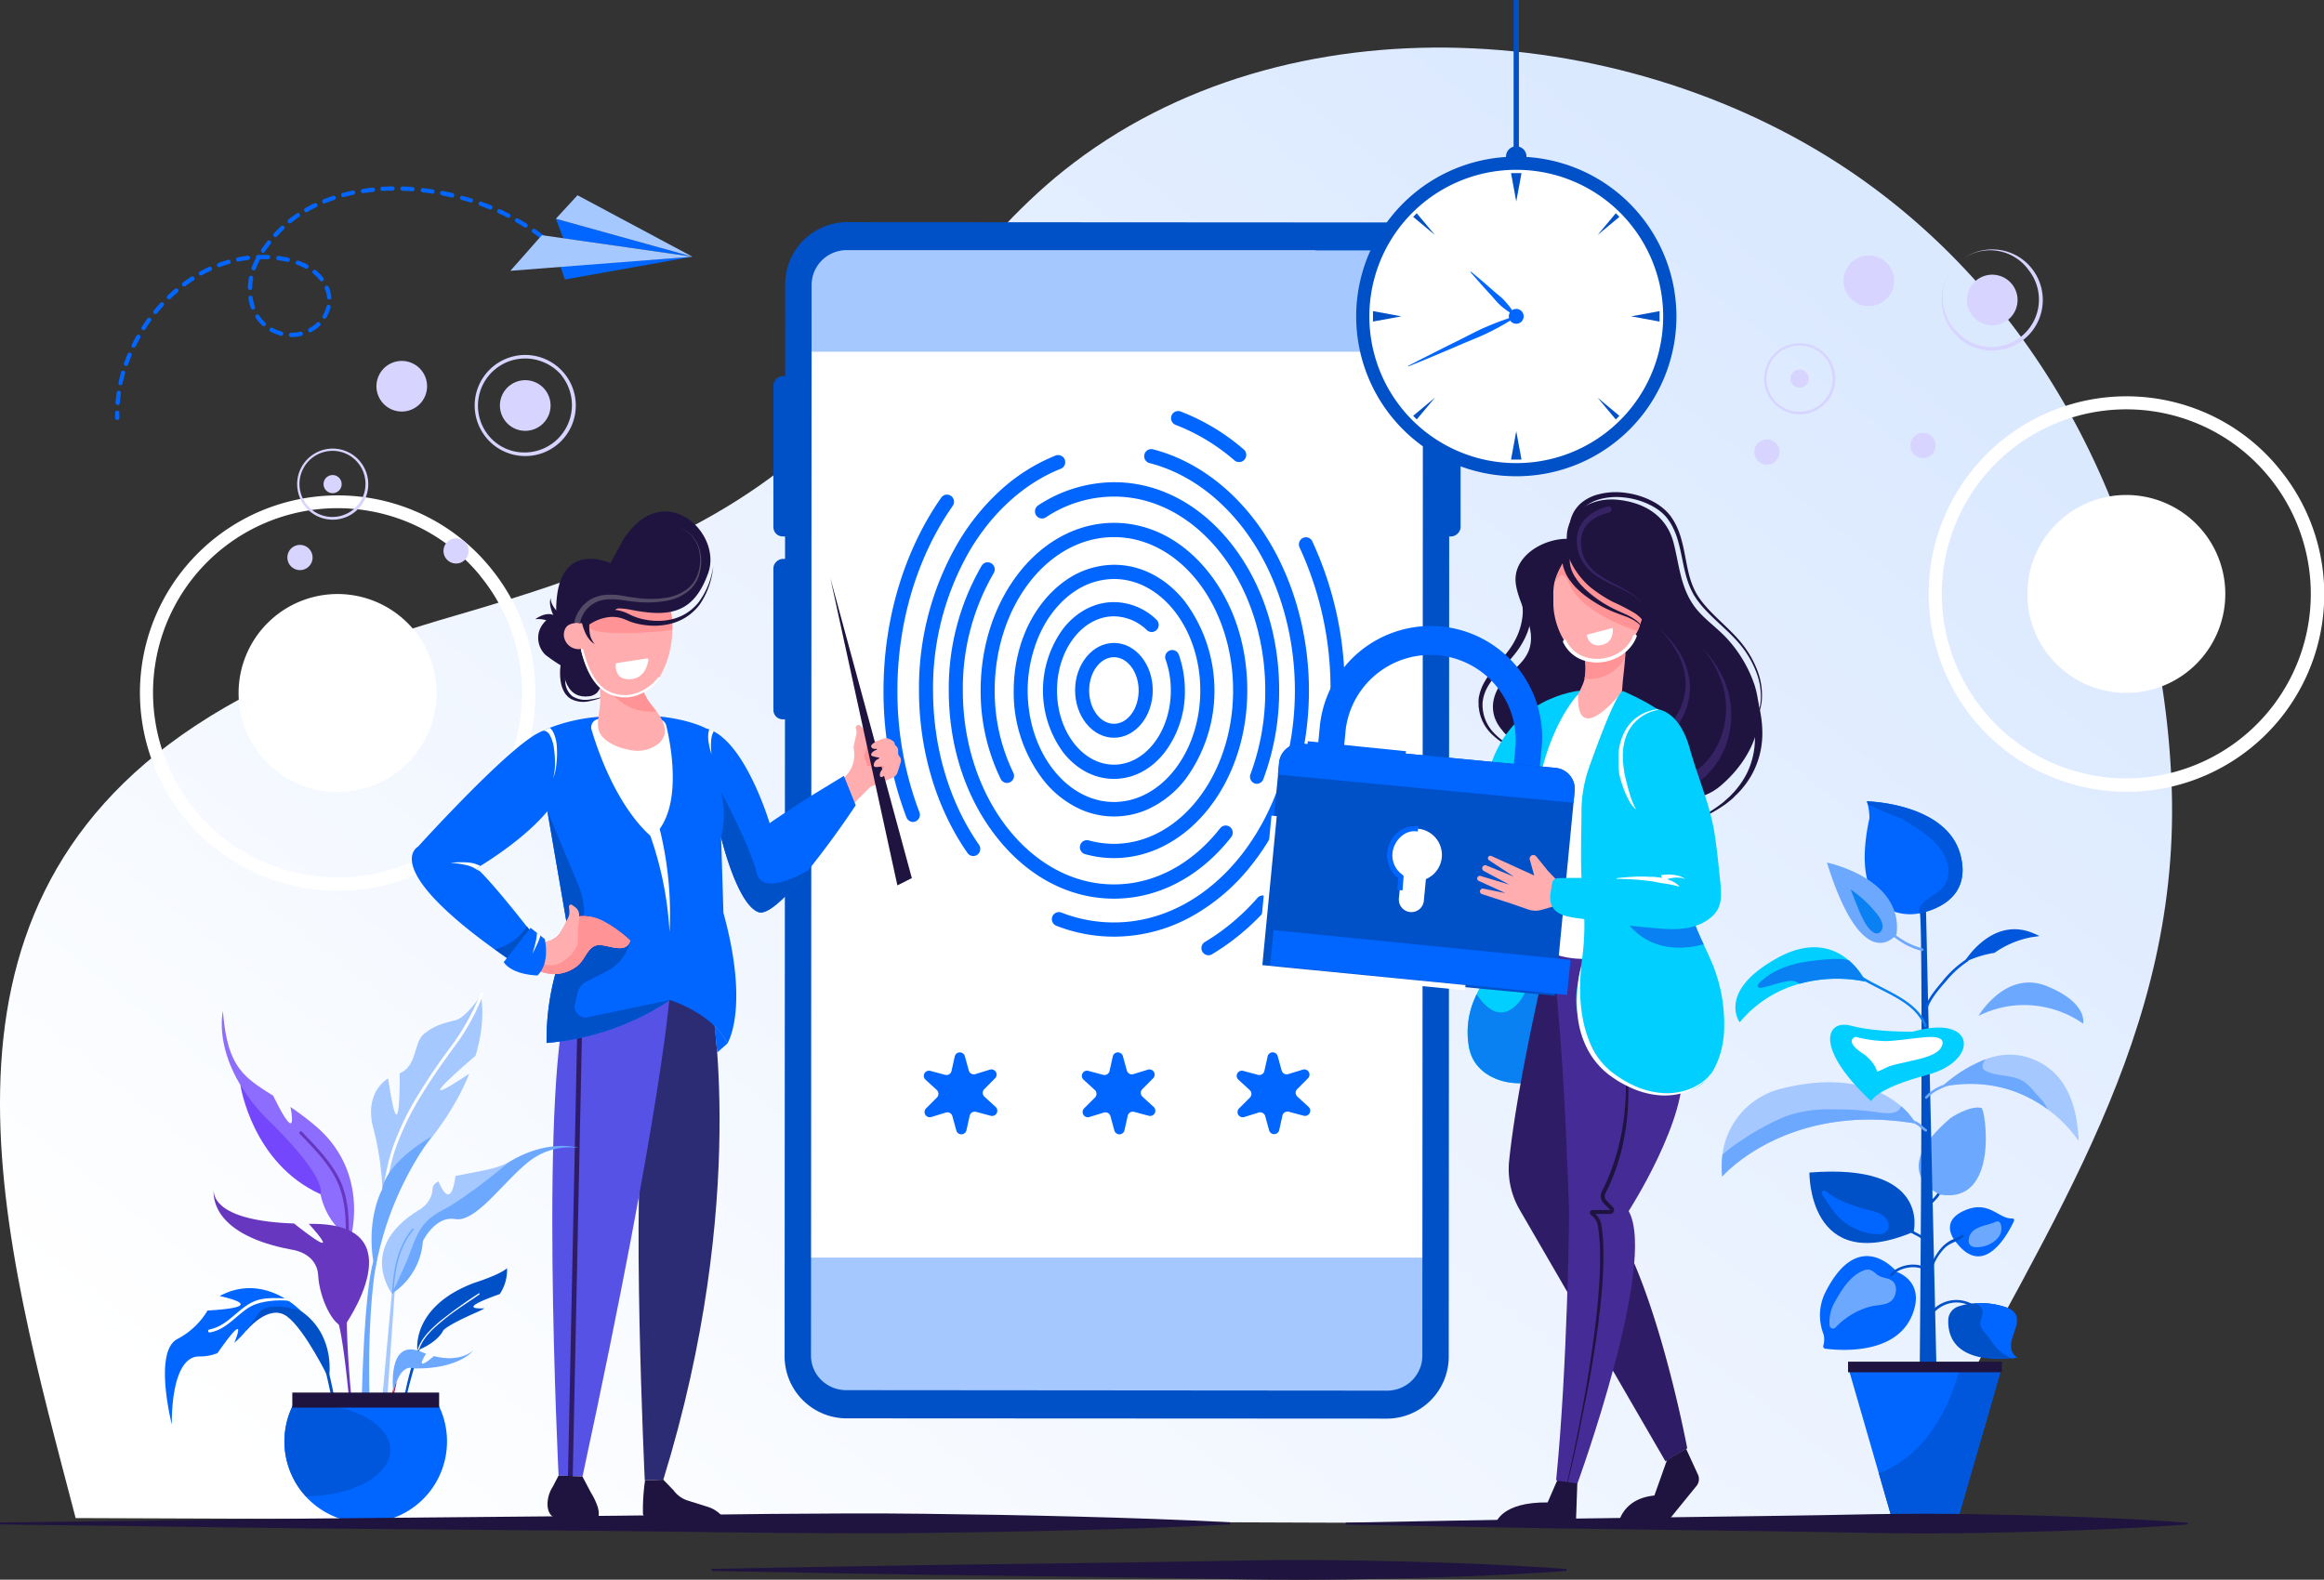 <svg id="Layer_1" data-name="Layer 1" xmlns="http://www.w3.org/2000/svg" xmlns:xlink="http://www.w3.org/1999/xlink" viewBox="0 0 588.34 400"><rect x="0" y="0" width="588.34" height="400" fill="#333333" stroke="none"/><defs><style>.cls-1{fill:#06f;}.cls-2{fill:#a4c8ff;}.cls-3{fill:url(#linear-gradient);}.cls-4{fill:#1f1440;}.cls-5{fill:#fff;}.cls-6{fill:#0050c8;}.cls-7{fill:#6da8ff;}.cls-8{fill:#0981f3;}.cls-9{fill:#0057db;}.cls-10{fill:#00cfff;}.cls-11{fill:url(#linear-gradient-2);}.cls-12{fill:#d7d4ff;}.cls-13{fill:#ffadae;}.cls-14{fill:#ff9395;}.cls-15{fill:#2c2c75;}.cls-16{fill:#5652e5;}.cls-17{fill:#2e1d66;}.cls-18{fill:#ff2e57;}.cls-19{fill:#514b66;}.cls-20{fill:#7447fd;}.cls-21{fill:#8c6dfd;}.cls-22{fill:#6737bf;}.cls-23{fill:#aa1548;}.cls-24{fill:#352364;}.cls-25{fill:#452b96;}.cls-26{fill:#ac1548;}</style><linearGradient id="linear-gradient" x1="-4128.07" y1="434.89" x2="-4431.31" y2="56.55" gradientTransform="matrix(-1, 0, 0, 1, -3987.51, 0)" gradientUnits="userSpaceOnUse"><stop offset="0" stop-color="#fff"/><stop offset="1" stop-color="#dbe9ff"/></linearGradient><linearGradient id="linear-gradient-2" x1="201.97" y1="207.73" x2="363.57" y2="207.73" gradientUnits="userSpaceOnUse"><stop offset="0" stop-color="#fff"/><stop offset="1" stop-color="#fff"/></linearGradient></defs><title>Bao Mat</title><path class="cls-1" d="M29.51,106.3a.54.54,0,0,1-.37-.5c0-.42,0-.85,0-1.28a.55.55,0,0,1,.55-.53.53.53,0,0,1,.53.55c0,.41,0,.82,0,1.23a.54.54,0,0,1-.52.56A.58.58,0,0,1,29.51,106.3Z"/><path class="cls-1" d="M29.62,102.51a.53.53,0,0,1-.37-.55c.07-.85.17-1.7.29-2.55a.54.54,0,1,1,1.07.16c-.12.82-.22,1.65-.28,2.47a.55.55,0,0,1-.58.5A.28.28,0,0,1,29.62,102.51Zm.74-5a.54.54,0,0,1-.36-.63c.18-.82.39-1.66.62-2.48a.54.54,0,1,1,1,.29c-.23.8-.43,1.62-.6,2.42a.54.54,0,0,1-.64.42Zm1.37-4.87A.54.54,0,0,1,31.4,92c.28-.8.58-1.6.91-2.39a.54.54,0,0,1,.71-.29.55.55,0,0,1,.29.71c-.32.76-.62,1.55-.9,2.33A.53.53,0,0,1,31.73,92.64ZM33.68,88l-.06,0a.54.54,0,0,1-.25-.72c.37-.77.78-1.53,1.19-2.27a.55.55,0,0,1,.74-.21.54.54,0,0,1,.2.74c-.4.72-.8,1.47-1.16,2.21A.55.55,0,0,1,33.68,88Zm2.49-4.41-.12-.06a.55.55,0,0,1-.17-.75c.46-.71.95-1.43,1.45-2.11a.53.53,0,0,1,.75-.12.52.52,0,0,1,.12.75c-.48.67-1,1.37-1.41,2.07A.54.54,0,0,1,36.17,83.57Zm3-4.1a.56.56,0,0,1-.17-.09.54.54,0,0,1-.07-.76c.54-.66,1.1-1.31,1.68-1.94a.54.54,0,0,1,.76,0,.55.55,0,0,1,0,.77c-.56.6-1.11,1.24-1.64,1.88A.54.54,0,0,1,39.14,79.47Zm3.43-3.72a.46.46,0,0,1-.21-.14.54.54,0,0,1,0-.76c.62-.59,1.26-1.17,1.91-1.72a.55.55,0,0,1,.76.06A.56.56,0,0,1,45,74c-.63.53-1.26,1.09-1.86,1.67A.56.56,0,0,1,42.57,75.75Zm27.78,9-.44-.16A10.52,10.52,0,0,1,68.55,84a.54.54,0,1,1,.52-.94,11.54,11.54,0,0,0,1.23.57c.33.12.66.23,1,.32A.54.54,0,0,1,71,85Zm3.13.52a.54.54,0,0,1-.37-.51.55.55,0,0,1,.55-.54A9.42,9.42,0,0,0,76,84a.55.55,0,0,1,.66.4.54.54,0,0,1-.4.65,10.64,10.64,0,0,1-2.64.3A.47.47,0,0,1,73.48,85.31Zm-6.9-2.74a.52.52,0,0,1-.19-.11,10.83,10.83,0,0,1-1.71-2,.54.54,0,0,1,.91-.58,10,10,0,0,0,1.53,1.83.54.54,0,0,1-.54.9Zm11.77,1.56a.57.57,0,0,1-.31-.26.54.54,0,0,1,.22-.73,8.66,8.66,0,0,0,1.93-1.4.54.54,0,0,1,.76,0,.53.53,0,0,1,0,.76,9.42,9.42,0,0,1-2.16,1.57A.56.56,0,0,1,78.35,84.13ZM63.86,78.37a.55.55,0,0,1-.34-.33,13,13,0,0,1-.63-2.55.56.56,0,0,1,.46-.62.54.54,0,0,1,.61.46,11.88,11.88,0,0,0,.58,2.35.54.54,0,0,1-.33.69A.53.53,0,0,1,63.86,78.37ZM46.44,72.48a.55.55,0,0,1-.26-.19.54.54,0,0,1,.11-.76c.68-.51,1.39-1,2.11-1.46a.53.53,0,0,1,.74.16A.55.55,0,0,1,49,71c-.69.44-1.38.92-2,1.42A.54.54,0,0,1,46.44,72.48ZM82,80.66l-.11,0a.54.54,0,0,1-.19-.73,8.37,8.37,0,0,0,.77-1.68c.06-.17.11-.34.16-.51a.54.54,0,1,1,1,.27c-.05.2-.11.39-.17.59a10.5,10.5,0,0,1-.87,1.87A.53.53,0,0,1,82,80.66ZM50.69,69.73a.52.52,0,0,1-.3-.25.53.53,0,0,1,.21-.73c.75-.41,1.52-.81,2.29-1.16a.54.54,0,0,1,.72.26.55.55,0,0,1-.26.72c-.75.34-1.5.72-2.23,1.13A.54.54,0,0,1,50.69,69.73ZM63.12,73.4a.55.55,0,0,1-.37-.53,16.4,16.4,0,0,1,.28-2.6.55.55,0,0,1,.63-.43.54.54,0,0,1,.43.63,15.55,15.55,0,0,0-.26,2.43.54.54,0,0,1-.56.52Zm-7.84-5.79a.54.54,0,0,1,0-1c.8-.31,1.63-.58,2.44-.82a.55.55,0,0,1,.67.37.54.54,0,0,1-.37.67c-.79.23-1.58.49-2.36.79A.55.55,0,0,1,55.28,67.61Zm27.88,8.22a.52.52,0,0,1-.36-.47,7.15,7.15,0,0,0-.57-2.27.55.55,0,0,1,.29-.71.54.54,0,0,1,.71.29,8.12,8.12,0,0,1,.64,2.61.53.53,0,0,1-.49.58A.78.78,0,0,1,83.16,75.83ZM64.05,68.44a.54.54,0,0,1-.34-.69,16.57,16.57,0,0,1,1.07-2.39.25.25,0,0,1,0-.07.58.58,0,0,1,0-.19.55.55,0,0,1,.52-.56c.85,0,1.72,0,2.57,0a.53.53,0,0,1,.51.56.54.54,0,0,1-.56.52c-.67,0-1.35,0-2,0a.54.54,0,0,1-.07.27,14.94,14.94,0,0,0-1,2.23A.54.54,0,0,1,64.05,68.44Zm-3.92-2.23a.55.55,0,0,1-.35-.41.53.53,0,0,1,.42-.63c.83-.18,1.69-.32,2.53-.42a.54.54,0,0,1,.13,1.07c-.81.1-1.64.24-2.45.4A.53.53,0,0,1,60.13,66.21Zm21.13,5A.53.53,0,0,1,81,71a11.42,11.42,0,0,0-1.69-1.72.54.54,0,1,1,.69-.83,12.67,12.67,0,0,1,1.85,1.89.54.54,0,0,1-.09.75A.53.53,0,0,1,81.26,71.22Zm-11.07-5.4a.54.54,0,0,1,.24-1c.85.11,1.7.25,2.54.43a.54.54,0,1,1-.22,1.06c-.81-.17-1.64-.31-2.45-.42ZM77.42,68l-.1,0a14.8,14.8,0,0,0-2.21-1,.54.54,0,0,1,.37-1A15.47,15.47,0,0,1,77.85,67a.55.55,0,0,1,.21.74A.55.55,0,0,1,77.42,68Zm-11-4a.34.34,0,0,1-.12-.06.55.55,0,0,1-.16-.75c.48-.71,1-1.41,1.5-2.08a.54.54,0,1,1,.85.66c-.5.65-1,1.33-1.45,2A.52.52,0,0,1,66.39,64Zm3.1-4a.55.55,0,0,1-.19-.12.54.54,0,0,1,0-.76c.57-.63,1.18-1.25,1.8-1.83a.55.55,0,0,1,.77,0,.54.54,0,0,1,0,.76c-.6.56-1.19,1.16-1.75,1.77A.55.55,0,0,1,69.49,60Zm3.69-3.46a.59.59,0,0,1-.25-.17A.53.53,0,0,1,73,55.6c.66-.53,1.36-1.05,2.07-1.53a.54.54,0,1,1,.6.89c-.68.47-1.36,1-2,1.48A.53.53,0,0,1,73.18,56.53Zm4.18-2.85a.53.53,0,0,1-.1-1c.74-.43,1.5-.83,2.27-1.21a.54.54,0,1,1,.47,1c-.75.37-1.49.76-2.2,1.17A.53.53,0,0,1,77.36,53.68Zm4.54-2.21a.56.56,0,0,1-.33-.31.55.55,0,0,1,.3-.7c.78-.32,1.59-.61,2.41-.88a.53.53,0,0,1,.68.34.54.54,0,0,1-.34.68c-.8.26-1.58.55-2.34.86A.55.55,0,0,1,81.9,51.47Zm4.79-1.6a.54.54,0,0,1-.35-.37.55.55,0,0,1,.39-.66c.81-.22,1.65-.42,2.48-.59a.54.54,0,0,1,.22,1.06c-.81.17-1.63.36-2.42.57A.5.5,0,0,1,86.69,49.87Zm5-1a.52.52,0,0,1-.36-.43.53.53,0,0,1,.45-.61c.83-.13,1.68-.24,2.53-.33a.54.54,0,0,1,.11,1.08c-.83.08-1.67.19-2.48.31A.42.42,0,0,1,91.64,48.84Zm49.29,14.91a.52.52,0,0,1-.19-.11c-.61-.57-1.25-1.12-1.89-1.65a.55.55,0,0,1-.06-.76.54.54,0,0,1,.76-.07c.65.54,1.29,1.11,1.92,1.68a.54.54,0,0,1-.54.91ZM96.67,48.32a.53.53,0,0,1-.37-.48.54.54,0,0,1,.51-.57c.84,0,1.7-.07,2.55-.08a.54.54,0,1,1,0,1.08c-.84,0-1.68,0-2.5.08A.64.64,0,0,1,96.67,48.32ZM137.05,60.5a.55.55,0,0,1-.15-.08c-.66-.5-1.34-1-2-1.48a.54.54,0,1,1,.62-.88c.7.48,1.39,1,2.06,1.5a.54.54,0,0,1,.1.76A.53.53,0,0,1,137.05,60.5ZM101.72,48.27a.52.52,0,0,1-.36-.53.53.53,0,0,1,.55-.52c.84,0,1.7.07,2.55.14a.54.54,0,0,1,.5.58.53.53,0,0,1-.58.49c-.83-.06-1.68-.1-2.5-.13A.41.41,0,0,1,101.72,48.27Zm31.18,9.35-.12-.06c-.7-.44-1.42-.88-2.15-1.29a.53.53,0,0,1-.2-.73.54.54,0,0,1,.74-.21c.73.42,1.47.87,2.19,1.32a.55.55,0,0,1,.17.74A.55.55,0,0,1,132.9,57.62Zm-26.13-9a.54.54,0,0,1,.24-1c.83.1,1.68.21,2.53.34a.54.54,0,0,1-.17,1.07c-.83-.13-1.66-.24-2.49-.34Zm21.73,6.46-.07,0c-.74-.38-1.5-.75-2.26-1.09a.54.54,0,1,1,.45-1c.77.36,1.55.73,2.3,1.12a.54.54,0,0,1-.42,1Zm-16.72-5.69a.54.54,0,0,1-.36-.61.53.53,0,0,1,.63-.43c.84.16,1.68.34,2.5.53A.54.54,0,1,1,114.3,50c-.81-.19-1.63-.36-2.45-.52ZM123.9,53h0l-1.29-.51-1-.39a.54.54,0,1,1,.36-1l1.08.4c.44.16.87.33,1.31.51a.54.54,0,0,1,.29.7A.54.54,0,0,1,123.9,53Zm-7.19-2.43a.54.54,0,0,1,.31-1c.82.23,1.65.47,2.45.72a.54.54,0,0,1-.32,1c-.79-.25-1.6-.49-2.41-.71Z"/><path class="cls-1" d="M143.7,66.46a.49.49,0,0,1-.21-.14c-.29-.3-.58-.6-.88-.89a.55.55,0,0,1,0-.77.54.54,0,0,1,.77,0c.3.29.59.6.89.9a.54.54,0,0,1-.57.89Z"/><polygon class="cls-1" points="141.86 67.41 143 70.77 175.3 65 141.86 67.41"/><polygon class="cls-1" points="140.72 55.39 142.59 60.33 175.3 65 140.72 55.39"/><polygon class="cls-2" points="140.72 55.39 146.2 49.44 175.3 65 140.72 55.39"/><polygon class="cls-2" points="137.18 59.55 129.21 68.57 175.3 65 137.18 59.55"/><path class="cls-3" d="M479.57,386.09l11-21.67c28-55,62.12-102.46,59.13-167.15C547,137.67,520.26,79.69,470.63,44.9,413.56,4.9,325.82-1.93,269.3,43.2c-24,19.15-39.89,47-62.31,67.86-25.44,23.73-58.61,35.18-91.38,44.71-23.13,6.72-46.18,14.77-66.26,28.06C-23.54,232.1.8,314.1,19.15,384.39Z"/><path class="cls-4" d="M180.19,397.26l27.05-.5,27-.46,54.11-.72,13.53-.21,13.53-.25q13.52-.22,27.05,0l13.53.28c4.51.14,9,.24,13.52.43,9,.34,18,.76,27.06,1.45v.48c-9,.69-18,1.12-27.06,1.45-4.5.19-9,.29-13.52.43l-13.53.28q-13.53.21-27.05,0l-13.53-.25-13.53-.21-54.11-.72-27-.46-27.05-.5Z"/><path class="cls-5" d="M548,127.29a25.06,25.06,0,1,1-32.81,13.4A25.06,25.06,0,0,1,548,127.29Z"/><path class="cls-5" d="M492.16,131a49.75,49.75,0,0,0-3.18,27.7A50.35,50.35,0,0,0,498,180.05a49.32,49.32,0,0,0,20.87,16.46A50,50,0,0,0,577.25,119a49.45,49.45,0,0,0-19.57-14.77A50.12,50.12,0,0,0,492.16,131Zm82.22-10.28a46.72,46.72,0,0,1-54.19,72.73,46,46,0,0,1-16.61-11.84A46.71,46.71,0,0,1,556.4,107.3,46.29,46.29,0,0,1,574.38,120.73Z"/><path class="cls-5" d="M95.17,152.37a25.06,25.06,0,1,1-32.81,13.39A25.06,25.06,0,0,1,95.17,152.37Z"/><path class="cls-5" d="M39.33,156.09a49.74,49.74,0,0,0-3.19,27.7,50.36,50.36,0,0,0,9.07,21.34,49.42,49.42,0,0,0,20.86,16.46,50,50,0,0,0,58.35-77.5,49.45,49.45,0,0,0-19.57-14.77A50.12,50.12,0,0,0,39.33,156.09Zm82.22-10.29a46.73,46.73,0,0,1-54.19,72.74A46.14,46.14,0,0,1,50.74,206.7a46.92,46.92,0,0,1-11.42-24,46.7,46.7,0,0,1,82.23-36.94Z"/><path class="cls-5" d="M486.33,224.85a2.87,2.87,0,1,1,2.37-3.3A2.88,2.88,0,0,1,486.33,224.85Z"/><path class="cls-6" d="M488.34,305.68c.67-.9,1.49-1.61,2.21-2.46a17.9,17.9,0,0,0,1.47-2.36.33.33,0,0,0-.56-.33,12.72,12.72,0,0,1-1.79,2.67,19.26,19.26,0,0,0-1.89,2.15c-.25.34.32.66.56.33Z"/><path class="cls-7" d="M491.25,302.49s-14-5.39,2.58-19.42c0,0,4.73-3.22,7.79-2.54C502.6,280.74,506.28,304.94,491.25,302.49Z"/><path class="cls-1" d="M480.24,322.1s-9.47-11.84-18.07,5a13.09,13.09,0,0,0-.62,10.49c0,.05,0,.1.05.15a2.38,2.38,0,0,1,.11.38,5.47,5.47,0,0,1-.11,2.57.6.6,0,0,0,.48.81c3.87.5,18,1.6,22.06-8.65C487.49,324.39,480.24,322.1,480.24,322.1Z"/><path class="cls-1" d="M495.5,314.91s-5.14-5.23,1.68-8.33c6.33-2.88,8.75,2.12,12.21,1.94a.46.46,0,0,1,.47.64C508.39,312.33,502.43,323.55,495.5,314.91Z"/><path class="cls-6" d="M484.45,311.9s4.51-17.5-26.38-15C458.07,296.85,457.64,323.26,484.45,311.9Z"/><path class="cls-6" d="M487.59,230.85l2.63,115.3a2.11,2.11,0,1,1-4.22,0c.14-15.8.95-111.18,0-115.33Z"/><path class="cls-1" d="M485.9,231.26c-.54.11-.86.14-.86.14s-17.65,2.94-11.77-24.26a16.47,16.47,0,0,0-.42-3.47c-.07-.26-.15-.52-.23-.78,0,0,20.26.4,23.7,13.64C499.24,227.82,489,230.66,485.9,231.26Z"/><path class="cls-7" d="M462.49,218.41s19.36,3.92,17.65,18.14C480.14,236.55,471.8,248.07,462.49,218.41Z"/><path class="cls-6" d="M489.32,320.8a13.24,13.24,0,0,1,3.22-5c1.37-1.19,3.12-1.49,4.5-2.58.32-.26-.14-.71-.46-.46A15.93,15.93,0,0,1,494,314a9.54,9.54,0,0,0-2.24,1.65,14.45,14.45,0,0,0-2.95,4.83c-.16.38.4.71.56.33Z"/><path class="cls-6" d="M479.11,323c1.51-2.1,6.5-3,8.4-1.07.29.29.75-.17.46-.46-2.24-2.28-7.67-1.24-9.42,1.21-.25.34.32.66.56.32Z"/><path class="cls-6" d="M489.11,332.87c3.66-4.34,9.71-4.06,12.81.76.22.35.79,0,.56-.33a8.36,8.36,0,0,0-13.83-.88c-.27.31.19.77.46.45Z"/><path class="cls-7" d="M483.73,284a12.92,12.92,0,0,1,2.14,1.23,10,10,0,0,0,1.54,1.3.33.33,0,0,0,.33-.56,15.59,15.59,0,0,1-1.7-1.44,19.07,19.07,0,0,0-2-1.09.33.33,0,0,0-.33.56Z"/><path class="cls-7" d="M487.88,278.13c1.67-2,4-2.77,6.4-3.6.39-.13.22-.76-.18-.62-2.45.86-4.93,1.72-6.68,3.76-.27.31.19.78.46.46Z"/><path class="cls-8" d="M471.31,247.94c4.95,3.17,13.66,5.7,15.79,11.9.13.4.76.23.62-.17-2.19-6.41-11-9-16.08-12.29-.35-.22-.68.34-.33.56Z"/><path class="cls-9" d="M487.89,255.59c.71-2.49,3.12-5.3,4.81-7.18a24.69,24.69,0,0,1,5.5-5,.33.33,0,0,0-.33-.56,25.68,25.68,0,0,0-6.22,5.73c-1.63,1.94-3.69,4.36-4.39,6.8a.33.33,0,0,0,.63.17Z"/><path class="cls-7" d="M478.34,236.34a27.21,27.21,0,0,0,4,2.8,18.33,18.33,0,0,0,4.21,1.65c.41.06.58-.57.17-.63a19.36,19.36,0,0,1-4.09-1.62,26.1,26.1,0,0,1-4-2.76c-.35-.24-.67.32-.33.56Z"/><path class="cls-7" d="M527.36,259.19a26.19,26.19,0,0,0-18.74-4.43,26.94,26.94,0,0,0-7.74,2.47s6.87-11.77,17.32-7.52c.65.26,1.24.53,1.8.79C528.51,254.58,527.36,259.19,527.36,259.19Z"/><path class="cls-10" d="M472.29,248.57a35.67,35.67,0,0,0-16.73.53,29.89,29.89,0,0,0-15.14,9.76s-5.88-7.84,9.65-16.35c8.6-4.7,14.5-2.33,18,.71A17.77,17.77,0,0,1,472.29,248.57Z"/><path class="cls-2" d="M526.22,288.91a32.89,32.89,0,0,0-7.84-8c-5.75-4.24-14.67-8.1-26.81-5.71a35.2,35.2,0,0,1,11.22-7,16.18,16.18,0,0,1,10.35-.54C523.61,270.93,525.9,280.74,526.22,288.91Z"/><path class="cls-2" d="M485,284.51c-32.69-5.55-49,13.4-49,13.4a23.67,23.67,0,0,1,.06-5.54c.06-.44.12-.87.2-1.29A19.72,19.72,0,0,1,451,275.65c16.41-4.12,25.64.47,30.23,4.43A17,17,0,0,1,485,284.51Z"/><path class="cls-10" d="M484.25,261.22s-9.2.21-15.63-1.5-9.37,5.63,5.09,19.12c0,0,1-3.19,14.22-6.68S500.43,256.6,484.25,261.22Z"/><path class="cls-6" d="M510.63,343.76s-.53.09-1.41.19c-4.18.43-16.28.79-16-9.72a3.7,3.7,0,0,1,2.47-3.39,16.28,16.28,0,0,1,4.19-.84,20.94,20.94,0,0,1,7.15.76C515.53,333.09,505.48,340.08,510.63,343.76Z"/><path class="cls-7" d="M464.73,336.07a.88.88,0,0,1-1.57-.49,10.35,10.35,0,0,1,1.42-6.05c1.55-2.78,3.6-6.13,6.6-7.57,1.72-.83,2.46-.58,3.79.6s2.7.82,4,1.73c1.46,1,1.17,3.43.22,4.68-1.21,1.6-3.69,1.39-5.49,1.81A19,19,0,0,0,464.73,336.07Z"/><path class="cls-1" d="M462.24,301.62a.62.62,0,0,0-.94.78,41.07,41.07,0,0,0,2.47,3.74,14.9,14.9,0,0,0,6.79,5.38c1.81.71,7.68,2.32,7.55-1.19-.11-3.27-4.34-3.65-6.65-4.37C468.28,305,464.91,303.82,462.24,301.62Z"/><path class="cls-7" d="M506.45,309.82a.87.87,0,0,0-1.19-.46c-2.41,1.12-6.53,1.13-6.86,4.54-.23,2.4,2.53,2,4,1.64S507.63,313.27,506.45,309.82Z"/><path class="cls-5" d="M469.78,262.53a31.49,31.49,0,0,0,7.85,1.09c2.86-.15,5.67-.58,8.51-.87,1.62-.16,7.12-.9,5.28,2.46-1.22,2.23-5.95,3-8.23,3.57-1.55.39-3.12.63-4.65,1.14-1.16.39-2.22,1.07-3.36,1.45-.27-1.61-2.19-3.68-3.52-4.57C471.06,266.41,466.88,263.71,469.78,262.53Z"/><path class="cls-8" d="M468.48,225.2c1.29,3,2.26,6.2,4,9,.65,1.05,2.52,3.21,3.73,1.55.94-1.28-.09-3.12-.91-4.16A30.46,30.46,0,0,0,468.48,225.2Z"/><path class="cls-9" d="M485.9,231.26c-.63-2.61,3.3-4.25,4.82-5.5a6.55,6.55,0,0,0,2.35-6.94c-1.44-5.57-7-8.7-11.61-11.48-2.8-1.14-4.92-1.93-7.12-3-.44-.22-.95-.43-1.49-.65-.07-.26-.15-.52-.23-.78,0,0,20.26.4,23.7,13.64C499.24,227.82,489,230.66,485.9,231.26Z"/><path class="cls-8" d="M472.29,248.57a35.67,35.67,0,0,0-16.73.53,5.53,5.53,0,0,0-.77-.47,3.72,3.72,0,0,0-2.32-.17c-1.83.27-3.63.95-5.46,1.4-.63.15-2.17.7-2-.4.1-.55,1.61-1.64,2.05-2,3.62-2.74,8.2-3.8,12.66-4.26a40.69,40.69,0,0,1,6.16-.38,10.17,10.17,0,0,1,2.23.38A17.77,17.77,0,0,1,472.29,248.57Z"/><path class="cls-9" d="M516.29,237c-.88.19-1.84.25-2.47.4a24.07,24.07,0,0,0-8.91,3.87,26.94,26.94,0,0,0-7.74,2.47S504,232,514.5,236.2C515.14,236.46,515.73,236.72,516.29,237Z"/><path class="cls-7" d="M485,284.51c-32.69-5.55-49,13.4-49,13.4a23.67,23.67,0,0,1,.06-5.54,31.71,31.71,0,0,1,4.42-3.35,65.07,65.07,0,0,1,11.33-6.26,31.32,31.32,0,0,1,11.71-1.84,75,75,0,0,1,10.82.57c2.2.33,6.23,1.14,6.91-1.41A17,17,0,0,1,485,284.51Z"/><path class="cls-7" d="M518.38,280.89c-5.75-4.24-14.67-8.1-26.81-5.71a35.2,35.2,0,0,1,11.22-7,2.67,2.67,0,0,0-.85,1.44c-.26,1.31.75,1.6,1.89,2,2.35.81,4.84.68,7.17,1.57s3.53,2.79,5.19,4.57A10.14,10.14,0,0,1,518.38,280.89Z"/><path class="cls-1" d="M510.63,343.76s-.53.09-1.41.19a13.15,13.15,0,0,1-2.87-1.78c-1.45-1.17-2.18-2.65-3.3-4.06-1-1.24-2.11-2.17-1.6-3.84.42-1.35.92-2.75-.51-3.75a4.19,4.19,0,0,0-1.06-.52,20.94,20.94,0,0,1,7.15.76C515.53,333.09,505.48,340.08,510.63,343.76Z"/><path class="cls-6" d="M482.26,311.19c.77.39,1.45.93,2.22,1.33a12.68,12.68,0,0,1,2.45,1.48c.32.27.78-.19.46-.46a11.54,11.54,0,0,0-2.32-1.44c-.86-.44-1.62-1-2.48-1.47-.37-.19-.7.37-.33.56Z"/><polygon class="cls-1" points="506.79 346.13 495.53 385.07 479.11 385.07 475.65 373.1 475.47 372.47 467.85 346.13 506.79 346.13"/><path class="cls-9" d="M506.79,346.13l-11.26,38.94H479.11l-3.46-12c12.05-4.7,17.86-16.56,20.67-27Z"/><rect class="cls-4" x="467.85" y="344.79" width="38.94" height="2.68"/><path class="cls-11" d="M214.25,355.59A12.27,12.27,0,0,1,202,343.33l.15-271.28A12.28,12.28,0,0,1,214.4,59.8l136.89.08a12.27,12.27,0,0,1,12.28,12.26l-.15,271.27a12.28,12.28,0,0,1-12.29,12.25Z"/><rect class="cls-6" x="346.6" y="112.68" width="40.62" height="5.68" rx="2.34" transform="translate(482.44 -251.39) rotate(90)"/><rect class="cls-6" x="178.31" y="112.68" width="40.62" height="5.68" rx="2.34" transform="translate(314.15 -83.1) rotate(90)"/><rect class="cls-6" x="178.31" y="158.99" width="40.62" height="5.68" rx="2.34" transform="translate(360.46 -36.79) rotate(90)"/><path class="cls-12" d="M506.84,70.06a6.41,6.41,0,1,1-8.4,3.43A6.4,6.4,0,0,1,506.84,70.06Z"/><circle class="cls-12" cx="473.09" cy="71.09" r="6.41" transform="translate(226.52 481.05) rotate(-67.52)"/><path class="cls-12" d="M448.55,111.51a3.19,3.19,0,1,1-4.18,1.7A3.19,3.19,0,0,1,448.55,111.51Z"/><path class="cls-12" d="M492.55,71a12.73,12.73,0,0,0-.82,7.09,12.88,12.88,0,0,0,2.32,5.46,12.64,12.64,0,0,0,5.34,4.21,12.8,12.8,0,0,0,14.93-19.83,12.6,12.6,0,0,0-5-3.78A12.82,12.82,0,0,0,492.55,71Zm21-2.63A12,12,0,0,1,499.72,87a11.79,11.79,0,0,1-4.25-3,12,12,0,1,1,18.12-15.58Z"/><path class="cls-12" d="M456.48,93.76a2.29,2.29,0,1,1-3,1.23A2.3,2.3,0,0,1,456.48,93.76Z"/><path class="cls-12" d="M447.31,92.4a8.94,8.94,0,0,0-.58,5,9.13,9.13,0,0,0,1.63,3.83,9,9,0,1,0-1.05-8.8Zm14.75-1.85a8.39,8.39,0,0,1-9.72,13.06,8.32,8.32,0,0,1-3-2.13,8.54,8.54,0,0,1-2.05-4.3,8.38,8.38,0,0,1,14.76-6.63Z"/><circle class="cls-12" cx="486.84" cy="112.8" r="3.19" transform="translate(265.2 560.7) rotate(-76.72)"/><path class="cls-12" d="M135.46,96.77a6.41,6.41,0,1,1-8.4,3.43A6.41,6.41,0,0,1,135.46,96.77Z"/><circle class="cls-12" cx="101.71" cy="97.8" r="6.41" transform="translate(-27.49 154.52) rotate(-67.58)"/><path class="cls-12" d="M77.17,138.22A3.19,3.19,0,1,1,73,139.93,3.19,3.19,0,0,1,77.17,138.22Z"/><path class="cls-12" d="M121.17,97.72a12.79,12.79,0,0,0,1.5,12.55,12.56,12.56,0,0,0,5.34,4.21,12.8,12.8,0,1,0-6.84-16.76Zm21-2.63a12,12,0,0,1-13.87,18.61,11.79,11.79,0,0,1-4.25-3,11.95,11.95,0,0,1,13.51-19A11.81,11.81,0,0,1,142.21,95.09Z"/><path class="cls-12" d="M85.1,120.47a2.31,2.31,0,0,1,1.22,3,2.29,2.29,0,0,1-4.23-1.78A2.3,2.3,0,0,1,85.1,120.47Z"/><path class="cls-12" d="M75.93,119.11a8.84,8.84,0,0,0-.57,5,9,9,0,1,0,.57-5Zm14.75-1.84a8.38,8.38,0,0,1-9.72,13,8.08,8.08,0,0,1-3-2.13,8.38,8.38,0,0,1,9.47-13.33A8.16,8.16,0,0,1,90.68,117.27Z"/><circle class="cls-12" cx="115.46" cy="139.51" r="3.19" transform="translate(-46.75 220.03) rotate(-76.79)"/><rect class="cls-2" x="202.1" y="318.43" width="161.47" height="33.68"/><rect class="cls-2" x="202.03" y="63.35" width="161.47" height="25.71"/><path class="cls-1" d="M282,162.8c-5.43,0-9.83,5.4-9.83,12s4.4,12,9.83,12,9.83-5.4,9.83-12S287.45,162.8,282,162.8Zm0,20.47c-3.46,0-6.27-3.78-6.27-8.43s2.81-8.43,6.27-8.43,6.26,3.78,6.26,8.43S285.48,183.27,282,183.27Z"/><path class="cls-1" d="M282,197.22c-4.88,0-9.44-2.38-12.84-6.7a26.51,26.51,0,0,1,0-31.35c3.4-4.33,8-6.71,12.84-6.71a15.65,15.65,0,0,1,10.76,4.44,1.82,1.82,0,0,1,.1,2.55,1.76,1.76,0,0,1-2.51.11,12.18,12.18,0,0,0-8.35-3.5c-7.95,0-14.41,8.43-14.41,18.78s6.46,18.78,14.41,18.78,14.4-8.43,14.4-18.78a23.55,23.55,0,0,0-1.32-7.84,1.8,1.8,0,0,1,1.07-2.3,1.77,1.77,0,0,1,2.28,1.08,27.14,27.14,0,0,1,1.53,9.06,25.38,25.38,0,0,1-5.13,15.68C291.46,194.84,286.9,197.22,282,197.22Z"/><path class="cls-1" d="M300.11,152.48c-4.8-6.11-11.22-9.47-18.08-9.47a21.49,21.49,0,0,0-10.77,3,24.66,24.66,0,0,0-2.86,2,27.76,27.76,0,0,0-4.46,4.53,32.5,32.5,0,0,0-4.66,8.16,35.06,35.06,0,0,0-1.2,3.54h0c-.27,1-.5,1.95-.7,2.94a40.18,40.18,0,0,0-.75,7.72,36.19,36.19,0,0,0,7.31,22.36,25.31,25.31,0,0,0,9.6,7.67,20.9,20.9,0,0,0,17,0,25.31,25.31,0,0,0,9.6-7.67,37.85,37.85,0,0,0,0-44.72ZM282,203.07c-12,0-21.84-12.66-21.84-28.23A35.09,35.09,0,0,1,262,163.68a30.33,30.33,0,0,1,2.24-5.16,26.84,26.84,0,0,1,3.79-5.3,22.08,22.08,0,0,1,4-3.46,17.87,17.87,0,0,1,10-3.15c12,0,21.83,12.67,21.83,28.23S294.06,203.07,282,203.07Z"/><path class="cls-1" d="M282,217.28a27.28,27.28,0,0,1-7.3-1,1.81,1.81,0,0,1-1.25-2.22,1.78,1.78,0,0,1,2.19-1.26,24,24,0,0,0,6.36.86c16.63,0,30.17-17.42,30.17-38.83S298.66,136,282,136s-30.18,17.42-30.18,38.83a47.21,47.21,0,0,0,4.7,20.81,1.81,1.81,0,0,1-.79,2.42,1.78,1.78,0,0,1-2.39-.81,50.81,50.81,0,0,1-5.08-22.42c0-11.26,3.46-21.86,9.75-29.86s14.9-12.58,24-12.58,17.6,4.47,24,12.58,9.75,18.6,9.75,29.86S312.3,196.71,306,204.7,291.11,217.28,282,217.28Z"/><path class="cls-1" d="M318.19,198.47a1.71,1.71,0,0,1-.62-.12,1.81,1.81,0,0,1-1-2.33,60.29,60.29,0,0,0,3.74-21.18c0-27.07-17.16-49.1-38.24-49.1A31.2,31.2,0,0,0,264.76,131a1.77,1.77,0,0,1-2.46-.54,1.83,1.83,0,0,1,.53-2.5,35.22,35.22,0,0,1,19.2-5.86c11.24,0,21.78,5.54,29.69,15.59s12.11,23.12,12.11,37.12a64,64,0,0,1-4,22.46A1.79,1.79,0,0,1,318.19,198.47Z"/><path class="cls-1" d="M282,227.55c-11.25,0-21.79-5.54-29.7-15.59s-12.11-23.12-12.11-37.12a61.75,61.75,0,0,1,8.33-31.59,1.76,1.76,0,0,1,2.44-.61,1.81,1.81,0,0,1,.61,2.47,58.09,58.09,0,0,0-7.82,29.73c0,27.07,17.16,49.1,38.25,49.1,10.13,0,19.69-5.05,26.9-14.23a1.78,1.78,0,0,1,2.51-.29,1.84,1.84,0,0,1,.28,2.54C303.82,222,293.27,227.55,282,227.55Z"/><path class="cls-1" d="M246.39,216.76a1.78,1.78,0,0,1-1.46-.77c-7.92-11.37-12.28-26-12.28-41.15a73.21,73.21,0,0,1,9.71-37.14,57.51,57.51,0,0,1,10.93-13.57,46.33,46.33,0,0,1,13.93-8.78,1.8,1.8,0,0,1,1.3,3.36c-9.12,3.61-17.32,11-23.1,20.84a69.57,69.57,0,0,0-9.21,35.29c0,14.43,4.13,28.31,11.63,39.07a1.83,1.83,0,0,1-.43,2.52A1.77,1.77,0,0,1,246.39,216.76Z"/><path class="cls-1" d="M282,237.17a40.07,40.07,0,0,1-14.59-2.76,1.82,1.82,0,0,1-1-2.33,1.79,1.79,0,0,1,2.31-1A36.37,36.37,0,0,0,282,233.57c25.25,0,45.81-26.35,45.81-58.73,0-13.71-3.78-27.06-10.62-37.58-6.7-10.29-16-17.4-26.18-20a1.8,1.8,0,0,1-1.29-2.19,1.77,1.77,0,0,1,2.16-1.3c11,2.83,21.09,10.47,28.28,21.52s11.21,25.15,11.21,39.56c0,16.57-5.09,32.17-14.33,43.92a50.4,50.4,0,0,1-15.68,13.45A40.59,40.59,0,0,1,282,237.17Z"/><path class="cls-1" d="M313.66,117a1.78,1.78,0,0,1-1.16-.43,50.15,50.15,0,0,0-14.92-9,1.81,1.81,0,0,1-1-2.32,1.77,1.77,0,0,1,2.29-1.06,54,54,0,0,1,16,9.62,1.81,1.81,0,0,1,.2,2.54A1.76,1.76,0,0,1,313.66,117Z"/><path class="cls-1" d="M231.14,208.13a1.79,1.79,0,0,1-1.66-1.15,89.37,89.37,0,0,1-5.81-32.14c0-18,5.19-35.36,14.61-48.84a1.77,1.77,0,0,1,2.48-.43,1.82,1.82,0,0,1,.43,2.52c-9,12.87-14,29.47-14,46.75a85.67,85.67,0,0,0,5.57,30.83,1.81,1.81,0,0,1-1,2.33A1.63,1.63,0,0,1,231.14,208.13Z"/><path class="cls-1" d="M305.93,241.88a1.77,1.77,0,0,1-1.53-.89,1.81,1.81,0,0,1,.63-2.47,55.84,55.84,0,0,0,13.31-11.17,1.77,1.77,0,0,1,2.52-.14,1.82,1.82,0,0,1,.14,2.54,59.26,59.26,0,0,1-14.17,11.88A1.72,1.72,0,0,1,305.93,241.88Z"/><path class="cls-1" d="M324.77,223.78a1.73,1.73,0,0,1-1-.32,1.82,1.82,0,0,1-.45-2.51c8.71-12.77,13.51-29.15,13.51-46.11A85.24,85.24,0,0,0,329,138.62a1.81,1.81,0,0,1,.84-2.4,1.78,1.78,0,0,1,2.38.85,89,89,0,0,1,8.21,37.77c0,17.69-5,34.79-14.14,48.16A1.77,1.77,0,0,1,324.77,223.78Z"/><path class="cls-6" d="M351.29,56.33l-136.88-.08h0a15.73,15.73,0,0,0-15.63,15.8l-.15,271.27a15.73,15.73,0,0,0,15.62,15.82l136.88.07h0a15.71,15.71,0,0,0,15.63-15.79l.15-271.28A15.71,15.71,0,0,0,351.29,56.33Zm8.79,287.08a8.85,8.85,0,0,1-8.95,8.7L214.25,352a9,9,0,0,1-6.44-2.67,8.58,8.58,0,0,1-2.5-6l.15-271.28a8.84,8.84,0,0,1,8.94-8.7H333.06v.06h18.23a9.05,9.05,0,0,1,6.44,2.68,8.56,8.56,0,0,1,2.5,6Z"/><path class="cls-5" d="M383.85,118.9a38.8,38.8,0,0,1-.12-77.59h.13a38.8,38.8,0,0,1,.11,77.59Z"/><path class="cls-6" d="M383.86,43a37.13,37.13,0,0,1,.11,74.26h-.12A37.13,37.13,0,0,1,383.74,43Zm0-3.33h-.13a40.46,40.46,0,0,0,.12,80.92H384a40.46,40.46,0,0,0-.12-80.92Z"/><polygon class="cls-6" points="409.05 106.2 404.42 100.67 409.96 105.29 409.05 106.2"/><path class="cls-1" d="M383.89,80.17c-1.05.72-2.13,1.37-3.23,2s-2.2,1.21-3.32,1.78-2.26,1.09-3.42,1.57-2.32.95-3.48,1.44L367,88.44l-3.47,1.46c-2.32,1-4.63,1.94-7,2.88l-.06-.14c2.22-1.16,4.46-2.29,6.7-3.42l3.36-1.69,3.38-1.67c1.12-.56,2.24-1.14,3.35-1.71s2.26-1.1,3.42-1.58,2.32-.95,3.5-1.38,2.38-.83,3.61-1.16Z"/><path class="cls-1" d="M385.73,80.09a1.88,1.88,0,1,1-1.88-1.87A1.88,1.88,0,0,1,385.73,80.09Z"/><path class="cls-1" d="M372.34,68.75c1,.82,2,1.66,3,2.5l1.47,1.28,1.46,1.28c.49.44,1,.84,1.49,1.26a12.75,12.75,0,0,1,1.39,1.36c.43.48.85,1,1.24,1.52a13.64,13.64,0,0,1,1.06,1.68l-.1.11a13.14,13.14,0,0,1-1.71-1c-.54-.38-1.05-.78-1.55-1.2a13.73,13.73,0,0,1-1.38-1.37c-.43-.49-.84-1-1.28-1.46l-1.32-1.44-1.3-1.45c-.86-1-1.72-1.94-2.56-2.93Z"/><polygon class="cls-6" points="385.18 43.83 383.85 51.02 382.53 43.83 385.18 43.83"/><polygon class="cls-6" points="382.53 116.37 383.85 109.18 385.18 116.37 382.53 116.37"/><polygon class="cls-6" points="420.13 81.42 412.94 80.1 420.13 78.78 420.13 81.42"/><polygon class="cls-6" points="347.58 78.78 354.77 80.1 347.58 81.42 347.58 78.78"/><polygon class="cls-6" points="409.96 54.91 404.42 59.53 409.05 54 409.96 54.91"/><polygon class="cls-6" points="357.75 105.29 363.29 100.67 358.66 106.2 357.75 105.29"/><polygon class="cls-6" points="358.66 54 363.29 59.53 357.75 54.91 358.66 54"/><circle class="cls-6" cx="383.85" cy="39.64" r="2.6"/><rect class="cls-6" x="383.18" width="1.34" height="39.64"/><path class="cls-13" d="M213,197.59l1.08-1.08a7.57,7.57,0,0,0,2.14-6.21l-.09-.82a2.09,2.09,0,0,1,0-.61l.66-3a2.21,2.21,0,0,0-.11-1.32l0-.05a.68.68,0,0,1,.57-.93h0a.71.71,0,0,1,.57.2l.41.41a4,4,0,0,1,1.19,2.62l.12,1.81,3.84-1.51a2.42,2.42,0,0,1,2.11.18l.56.35a.9.9,0,0,1,.45.72h0a.67.67,0,0,0,.27.47h0a1.46,1.46,0,0,1,.6,1.2v.63a1.23,1.23,0,0,0,.32.86,1.51,1.51,0,0,1,.4.92v0a1.88,1.88,0,0,1-.09.66l-.77,2.46a2.17,2.17,0,0,1-1.21,1.34c-1.83.79-5.75,2.41-5.75,2.41l-5,5.06Z"/><path class="cls-14" d="M221.86,187.68l-.59,1.43a1,1,0,0,0,.54,1.3h0a.81.81,0,0,1,.33,1.21h0a.55.55,0,0,0,.12.78l.81.57a1.49,1.49,0,0,1,.58.87l.36,1.5a6.16,6.16,0,0,0-4.42-1.41L219,192.3a2.51,2.51,0,0,1-.06-1.58l.63-2.14Z"/><polygon class="cls-4" points="144.84 155.17 157.54 149.6 160.34 157.75 149.73 164.29 144.84 155.17"/><path class="cls-15" d="M179.92,252.29s9.94,51.29-12,122.4l-4.69.15s-3.54-75.18,0-94.33-1.57-27.25-1.57-27.25Z"/><path class="cls-16" d="M169.62,251.1S167.93,279,147.46,373.88l-6.05-.26s-5.12-103.82,3-122.52Z"/><polygon class="cls-17" points="144.97 374.86 143.76 374.82 146.15 260.1 147.36 260.13 144.97 374.86"/><path class="cls-1" d="M213.63,196.46l3,7.44a229.3,229.3,0,0,1-13.84,18.69c-4.39,5.16-8.65,9.17-10.78,8.36-5.42-2-9.45-18.94-9.45-18.94l.58,19.13c6.69,24.29,1,33.08,1,33.08-3.67-7.67-14.53-11-14.53-11a66.41,66.41,0,0,1-31.24,10.87,63,63,0,0,1,5.65-27l-5.45-31.66c-5.46,6.52-14,12-16.89,13.8l-1,.59c.26.24.54.5.83.8h0c2.88,2.87,7.14,8.06,10.07,11.74.63.79,1.2,1.51,1.68,2.13,1,1.3,1.64,2.11,1.64,2.11l-5.1,7-.95-.65q-1.92-1.32-3.65-2.57c-29.14-21-19.37-26-19.37-26s22.17-24.5,30.37-28.75c.36-.19.73-.38,1.1-.54.6-.28,1.2-.54,1.81-.78a44.42,44.42,0,0,1,14.66-2.92c17-1.51,25,3.06,25,3.06.27.07.55.16.83.25a8.8,8.8,0,0,1,1.13.52c8.55,4.52,14.11,23.23,14.11,23.23s1.91-1.45,10.86-7.15Z"/><path class="cls-4" d="M143.47,168.31a12.94,12.94,0,0,0-.37,4.3,5,5,0,0,0,1.79,3.67,6.17,6.17,0,0,0,4.19.87,20,20,0,0,0,4.42-1,20,20,0,0,1-4.38,1.41,6.69,6.69,0,0,1-4.64-.62,4.89,4.89,0,0,1-1.69-1.81,7.52,7.52,0,0,1-.8-2.32,14.07,14.07,0,0,1,0-4.8Z"/><path class="cls-6" d="M169.63,253.21a66.41,66.41,0,0,1-31.24,10.87,63,63,0,0,1,5.65-27l-5.45-31.66,7.8,18.65a19.44,19.44,0,0,1,1.5,7.86l-.07,4.38,11.72,1.85-.14.56a11.11,11.11,0,0,1-5.67,7.13l-5.28,2.71a4.37,4.37,0,0,0-2.25,2.9l-.65,2.85a2.73,2.73,0,0,0,3.21,3.27Z"/><path class="cls-6" d="M202.78,222.59c-4.39,5.16-8.65,9.17-10.78,8.36-5.42-2-9.45-18.94-9.45-18.94a24.15,24.15,0,0,0,0-11.46s7.48,14,9,20.47,13.18-.75,13.18-.75Z"/><path class="cls-18" d="M159.54,238.18c-1.11,3.77-6,.68-8.41,1.17-2.56.54-3,3.92-5.27,5.44a9.7,9.7,0,0,1-6,1.85,78.55,78.55,0,0,0,0-8.4c0-.11,0-.23,0-.34a4.34,4.34,0,0,0,2.15-2c1.54-2.29,1.75-3.51,4.83-3.9C151.45,231.44,156.54,235.37,159.54,238.18Z"/><path class="cls-5" d="M151.23,182.12a31.44,31.44,0,0,1,15.8,0,2.21,2.21,0,0,1,1.64,1.6c1.14,4.72,4.45,21.48-3.58,28.24,0,0-9.07-6.51-15.35-27.21A2.14,2.14,0,0,1,151.23,182.12Z"/><path class="cls-4" d="M163.3,374.85a52,52,0,0,0-.53,8.55c1.21,2.66,3,2,5.63,2.12l1,0,12.74-.29a.81.81,0,0,0,.65-1.35l-.2-.21a8,8,0,0,0-3.5-2.15L174.25,380a7.06,7.06,0,0,1-3.72-2.62l-2.61-2.71Z"/><path class="cls-4" d="M141.41,373.62l-1.49,2.86c-1.18,1.76-1.89,4.92-.69,6.81.83,1.33,2.94,1.53,4.4,1.76a20.64,20.64,0,0,0,3.77.21,9.62,9.62,0,0,0,3.43-.39c1.11-.52.74-2.42.49-3.28a16.69,16.69,0,0,0-1.7-3.6l-2.16-4.11Z"/><path class="cls-13" d="M167,188.05a8.53,8.53,0,0,1-6.59,2c-2.75-.35-6.1-1.4-8-3.62-1.7-2-.82-4.68-.58-7.29a18.73,18.73,0,0,0-1.22-9.34l8.11.28,2.75.1s.63,2.82.71,3.08a18.94,18.94,0,0,0,1.29,3c1,1.92,2.6,3.41,3.7,5.27.89,1.52,1.63,3.61.73,5.27A4.75,4.75,0,0,1,167,188.05Z"/><path class="cls-14" d="M166.19,180.11a12.52,12.52,0,0,1-12.37-6.19,8.44,8.44,0,0,0,2.19.85,8.72,8.72,0,0,0,6.5-.67,16.11,16.11,0,0,0,3.05,5.27Z"/><path class="cls-4" d="M140.54,155.81a6.23,6.23,0,0,0-4.14,4.34,6,6,0,0,0,1.7,5.68,41.53,41.53,0,0,0,3.72,2.56,8.63,8.63,0,0,1,2.78,3.69,11.08,11.08,0,0,0,1.28,3,3.73,3.73,0,0,0,5.3.29,6,6,0,0,0,1.3-4.17,25.5,25.5,0,0,0-2.27-10.93,10,10,0,0,0-3.53-4.52,4.77,4.77,0,0,0-5.52.15Z"/><path class="cls-13" d="M170.19,159.47c0,.13,0,.25,0,.37a24.28,24.28,0,0,1-2.64,10.55,13.6,13.6,0,0,1-1.85,2.88c-1.91,2.13-6.93,3.32-9.77,2.66a10.39,10.39,0,0,1-6.08-4.53,22.75,22.75,0,0,1-2.79-7.07,3.77,3.77,0,0,1-4.32-3.5c0-2.09,1.33-3.47,4.44-3.06a1.35,1.35,0,0,0,.29-.05c5.86-1,10.21-5,15.63-7,1-.34,3.72-1.64,4.56-1a4.25,4.25,0,0,1,.86,1.27,11.18,11.18,0,0,1,1.11,2.84,18.81,18.81,0,0,1,.54,3.65C170.2,158.2,170.21,158.84,170.19,159.47Z"/><path class="cls-13" d="M169.85,154.9c-2.85.59-6.22.28-10.21-.51a17.21,17.21,0,0,0-3.21-.34,45.39,45.39,0,0,1,6.67-3.29c1-.34,3.72-1.64,4.56-1a4.25,4.25,0,0,1,.86,1.27,11.18,11.18,0,0,1,1.11,2.84C169.72,154.23,169.79,154.56,169.85,154.9Z"/><path class="cls-5" d="M147.07,164.61c1.16,4.65,3.38,10.41,8.69,11.64a9.2,9.2,0,0,0,6.45-.57,11.85,11.85,0,0,0,4.82-3.75c.2-.31-.27-.65-.48-.33a11.34,11.34,0,0,1-4.43,3.48,8.94,8.94,0,0,1-6.57.53c-4.78-1.26-6.84-6.87-7.89-11.09-.09-.36-.68-.27-.59.09Z"/><path class="cls-14" d="M170.19,159.47c-4.37.67-13.15,1.16-17.79.55-2.76-.36-4.19-1.36-4.93-2.3,5.86-1,10.21-5,15.63-7,1-.34,3.72-1.64,4.56-1a4.25,4.25,0,0,1,.86,1.27,11.18,11.18,0,0,1,1.11,2.84,18.81,18.81,0,0,1,.54,3.65C170.2,158.2,170.21,158.84,170.19,159.47Z"/><path class="cls-4" d="M164.89,147.12a.38.38,0,1,0-.12-.76.38.38,0,0,0,.12.76Z"/><path class="cls-5" d="M156.2,167.89l7.54-1.16a.34.34,0,0,1,.4.37c-.17,1.26-1,4.75-4.66,4.89s-3.69-2.91-3.57-3.82A.34.34,0,0,1,156.2,167.89Z"/><path class="cls-13" d="M159.55,238.18c-1.11,3.76-6.06.68-8.42,1.17-2.56.53-3,3.92-5.27,5.44a9.64,9.64,0,0,1-6,1.85,10.24,10.24,0,0,1-2.7-.53l-1.13-.4c0-.06.1-.11.14-.17a6.64,6.64,0,0,0,.88-1.64,7.87,7.87,0,0,0,.24-4.82,1.27,1.27,0,0,0-.06-.18,19.13,19.13,0,0,1,2.63-1,4.26,4.26,0,0,0,2.15-2c1.54-2.29,1.75-3.51,4.83-3.9a11,11,0,0,1,6.43,1.56l.54.3A31.92,31.92,0,0,1,159.55,238.18Z"/><path class="cls-14" d="M159.55,238.18c-1.11,3.76-6.06.68-8.42,1.17-2.56.53-3,3.92-5.27,5.44a9.64,9.64,0,0,1-6,1.85,10.24,10.24,0,0,1-2.7-.53l-1.13-.4c0-.06.1-.11.14-.17a6.64,6.64,0,0,0,.88-1.64,5.16,5.16,0,0,0,1,.32,5.47,5.47,0,0,0,3.68-.3,10,10,0,0,0,4.27-4.23c.69-1.42-.09-6,.83-7.68a11,11,0,0,1,6.43,1.56c.08.37.2.55.45.36l.09-.06A31.92,31.92,0,0,1,159.55,238.18Z"/><path class="cls-13" d="M141.42,237.1l2.38-4.68a3.26,3.26,0,0,0,.34-1.73l-.09-1.15a.49.49,0,0,1,.77-.41l.79.57a2.46,2.46,0,0,1,1,2.15l-.17,2.6Z"/><path class="cls-4" d="M142.44,166.65s-.73,10,6,9.7l-1.35-5.92Z"/><path class="cls-4" d="M139,158c0,.08,0,.05,0,.07h0a.08.08,0,0,0,0,0,.5.5,0,0,0,0-.13.58.58,0,0,0-.06-.3,1.33,1.33,0,0,0-.76-.59,4.47,4.47,0,0,0-1.27-.27,9.63,9.63,0,0,0-1.42,0,10,10,0,0,1,1.28-.74,5.35,5.35,0,0,1,1.51-.49,3.31,3.31,0,0,1,1.9.21,3,3,0,0,1,.95.66,2.59,2.59,0,0,1,.38.48,1.89,1.89,0,0,1,.17.28,1.26,1.26,0,0,1,.07.16,1.62,1.62,0,0,1,.08.24Z"/><path class="cls-4" d="M149.35,156.47a12.76,12.76,0,0,0-.16,1.69,11.12,11.12,0,0,0,.06,1.73,5.4,5.4,0,0,0,1.33,3.2,4.61,4.61,0,0,1-1.42-1.23,7.48,7.48,0,0,1-1-1.66,12.86,12.86,0,0,1-.66-1.83,13.83,13.83,0,0,1-.41-1.94Z"/><path class="cls-4" d="M179.28,145.12c-2.19,6.11-5.24,8.92-9.43,9.78-2.85.59-6.22.28-10.21-.51a17.21,17.21,0,0,0-3.21-.34,11.86,11.86,0,0,0-9,3.67h0a1.26,1.26,0,0,1-.28.05,4.69,4.69,0,0,0-3.13.43l-3.19-2.15c-.74-20.33,13.71-13.42,13.71-13.42l3.12-5.8C167.91,120.65,183,134.89,179.28,145.12Z"/><path class="cls-4" d="M141.61,158.52a15.46,15.46,0,0,1-1-1.66,15.24,15.24,0,0,1-.8-1.74,8.29,8.29,0,0,1-.51-1.83,4.06,4.06,0,0,1,.1-1.87,3.77,3.77,0,0,0,.44,1.7,7.25,7.25,0,0,0,1,1.45,13,13,0,0,0,1.17,1.29,16.38,16.38,0,0,0,1.29,1.12Z"/><path class="cls-4" d="M147.77,156.39a12.88,12.88,0,0,1,2.54-1.23,13,13,0,0,1,2.7-.69,10,10,0,0,1,5.54.71l.64.3.54.27c.36.17.73.33,1.12.47a14.55,14.55,0,0,0,2.37.65,16.78,16.78,0,0,0,4.95.26,15.66,15.66,0,0,0,2.44-.46,13.86,13.86,0,0,0,2.31-.91,12.59,12.59,0,0,0,3.86-3.15,19.87,19.87,0,0,0,3.79-9.37,20.06,20.06,0,0,1-3.35,9.71,13,13,0,0,1-3.9,3.54,13.25,13.25,0,0,1-2.42,1.11,15.31,15.31,0,0,1-2.59.64,17.9,17.9,0,0,1-5.32,0,17.14,17.14,0,0,1-2.63-.57,12.24,12.24,0,0,1-1.28-.46l-.63-.27-.55-.22a8.13,8.13,0,0,0-4.56-.33,11.39,11.39,0,0,0-2.26.71,12.23,12.23,0,0,0-2,1.11l0,0a1.12,1.12,0,0,1-1.3-1.83Z"/><path class="cls-19" d="M172.09,133.48a8.83,8.83,0,0,1,4.54,4.31,10.71,10.71,0,0,1,.71,6.3,9.94,9.94,0,0,1-1,3.07,9.46,9.46,0,0,1-.92,1.35c-.18.2-.35.42-.54.61l-.62.55a12.37,12.37,0,0,1-5.93,2.52,26.74,26.74,0,0,1-6.44.28c-1.06-.1-2.14-.18-3.19-.35s-2.09-.32-3.11-.37l-.77,0-.75,0a12.13,12.13,0,0,0-1.49.19,7.25,7.25,0,0,0-5.75,5.94l-1.45-.36a9.15,9.15,0,0,1,3.79-5.54,9.06,9.06,0,0,1,3.17-1.23,11.8,11.8,0,0,1,1.67-.16c.28,0,.55,0,.83,0l.82,0c1.1.09,2.18.31,3.19.48s2.08.3,3.12.43a26.57,26.57,0,0,0,6.24-.08,11.88,11.88,0,0,0,5.7-2.23l.59-.49c.19-.18.35-.38.53-.57a8.08,8.08,0,0,0,.91-1.24A9.53,9.53,0,0,0,177,144a10.38,10.38,0,0,0-.51-6.16A8.77,8.77,0,0,0,172.09,133.48Z"/><path class="cls-6" d="M135,236.61l-5.1,7c-1.64-1.11-3.17-2.19-4.6-3.22a13.23,13.23,0,0,0,8.06-5.86C134.33,235.8,135,236.61,135,236.61Z"/><path class="cls-1" d="M136.08,247s-6.23-.05-8.57-3.36l6.8-8.7,1.58,1.24.92.73,1.1.86S139.39,243.77,136.08,247Z"/><path class="cls-5" d="M140.86,193.42a13.85,13.85,0,0,1-.85,3.77,13.85,13.85,0,0,0,.48-3.8,24,24,0,0,0-.24-3.8,9.58,9.58,0,0,0-1.07-3.48,2.18,2.18,0,0,0-1.1-1,1.5,1.5,0,0,0-.73-.06c.6-.28,1.2-.54,1.81-.78a3.62,3.62,0,0,1,1,1.33,10.25,10.25,0,0,1,.83,3.94A23.06,23.06,0,0,1,140.86,193.42Z"/><path class="cls-5" d="M180.13,191a18.5,18.5,0,0,1-.82-3.69,6.78,6.78,0,0,1,.08-2,3.73,3.73,0,0,1,.21-.7,8.8,8.8,0,0,1,1.13.52,5,5,0,0,0-.68,2.18A18.26,18.26,0,0,0,180.13,191Z"/><path class="cls-5" d="M166.6,208.34A89.21,89.21,0,0,1,169.5,236a87.9,87.9,0,0,0-5.74-26.75Z"/><path class="cls-5" d="M120.72,219.83c.26.24.54.5.83.8a13,13,0,0,1-1.36-.76,5.84,5.84,0,0,0-.91-.44,8.17,8.17,0,0,0-1-.32,24.9,24.9,0,0,0-4.25-.64,25.54,25.54,0,0,1,4.38-.09,11.11,11.11,0,0,1,1.12.15,6,6,0,0,1,1.12.33c.36.14.71.28,1,.38Z"/><path class="cls-5" d="M136.81,236.9c-.1.38-.23.75-.36,1.11a33.25,33.25,0,0,1-1.69,3.5,29.18,29.18,0,0,0,1-3.7,9.32,9.32,0,0,0,.17-1.64Z"/><polygon class="cls-4" points="210.21 146.37 227.18 224.19 230.84 222.34 210.21 146.37"/><path class="cls-13" d="M222.6,189.34a1.51,1.51,0,0,0,.86-1.05.76.76,0,0,0-.82-.75c-.63.08-2.29.84-2.08,1.54S221.9,189.75,222.6,189.34Z"/><path class="cls-13" d="M224.87,192.23a1.17,1.17,0,0,1-.43,1.42,4,4,0,0,1-1.85.51c-.67.08-1.39.22-1.4-.5a1.83,1.83,0,0,1,1-1.42,2.53,2.53,0,0,1,1.26-.4,1.9,1.9,0,0,1,.72.06C224.41,192,224.57,192.12,224.87,192.23Z"/><path class="cls-13" d="M224.81,190.5c-.05,1.59-2.29,1.45-3.37,1.12-.24-.07-.74-.17-.87-.35s.08-.55.24-.75a2.91,2.91,0,0,1,2.15-.81A2.81,2.81,0,0,1,224.81,190.5Z"/><path class="cls-13" d="M225.09,194.25c.36.19.25.8.08,1.16s-.72.66-1.13.91-1,.68-1.21.29,0-1.12.3-1.52A2,2,0,0,1,225.09,194.25Z"/><path class="cls-1" d="M184.16,264.22l-2.59,2.27s-.7-6.73-.65-6.68A14.54,14.54,0,0,1,184.16,264.22Z"/><path class="cls-2" d="M94.58,285.92a73.16,73.16,0,0,1,2.24,15.46l.54-.5c11.9-10.94,18.18-20.92,21.43-29-14.78,9.79-3.64-.07,1.6-4.56,2.56-8.6,1.56-14.19,1.35-15.15l0-.15s-3.72,5.68-6.52,6.34-5.34,1.32-7.94,3.5-1.62,8-6.08,9.9c0,6.3-.27,19.3-2.94,1.31C94.66,275.39,92.89,280,94.58,285.92Z"/><path class="cls-20" d="M60.86,274.74s2.91,19.78,20.28,27.64C81.14,302.38,96.27,301.27,60.86,274.74Z"/><path class="cls-7" d="M99.23,327.55a17.22,17.22,0,0,0,7.82-13.26s3.07-6.48,8.19-5.61,11.71-8.82,18.09-14.1a16.81,16.81,0,0,1,13.1-3.93s-7.61-2.47-17.59,3.61a129.19,129.19,0,0,0-14.55,9.93l-8.88,6.11S97.59,323.31,99.23,327.55Z"/><path class="cls-2" d="M99.23,327.55l3-6.53c3-6.52,3-11.07,9.6-14.48s16.7-12,17-12.27c-3.31,1.88-9.14,2.55-13.52,3.5-.34,2.67-1.42,8.24-4.31,1.35-.92.5-1.47,1.1-1.49,1.87-.11,3.87-3.84,5.63-3.84,5.63C90.45,316.16,99.23,327.55,99.23,327.55Z"/><path class="cls-21" d="M60.87,274.74A46.76,46.76,0,0,0,68.29,284c15.11,14.86,12.85,18.39,12.85,18.39a18.33,18.33,0,0,0,7.55,11.34s5.29-16.88-9.07-28.85a75.6,75.6,0,0,0-6.08-4.58c.74,4,.91,7.93-4.39-2.86-7.54-4.75-11.62-7.29-12.71-21.41C56.44,256,54.43,264.09,60.87,274.74Z"/><path class="cls-20" d="M54.11,301.22a3,3,0,0,1,0-.33A1.78,1.78,0,0,0,54.11,301.22Z"/><path class="cls-22" d="M73.77,316.41s6.44.67,6.78,6.55,3.86,12.93,6.55,12.93c0,0,18.81-26.2-8.4-26h-.52C81,313,86.11,319,74.43,309.8,55,309.14,54,303,54.11,301.25,53.9,303.43,54.2,312.73,73.77,316.41Z"/><path class="cls-22" d="M87.8,333.58s-.14,9.37,1.85,27a.75.75,0,0,1-.76-.69c-.34-4.08-2.17-24.85-4-26.85C79.33,327.12,87.8,333.58,87.8,333.58Z"/><path class="cls-7" d="M95.57,318.37s-3,11.72-1.85,41a1.12,1.12,0,1,1-2.24,0c.09-5.95.69-34.25,3.36-40.92Z"/><path class="cls-2" d="M99.92,327.1l-2.34,33.48a.7.7,0,1,1-1.39-.11l3-32.92Z"/><path class="cls-5" d="M122.32,251.78a53.65,53.65,0,0,1-6.31,11.9c-3.13,4.3-6.25,8.56-9,13.11a71.43,71.43,0,0,0-7,14.38c-1.7,5.05-2.13,10.37-3.39,15.52a.38.38,0,0,1-.73-.2c1.22-5,1.65-10.17,3.25-15.08A68.1,68.1,0,0,1,105.38,278,145.88,145.88,0,0,1,114,265.22a59.92,59.92,0,0,0,7.64-13.64c.18-.45.91-.25.73.2Z"/><path class="cls-22" d="M87.54,311.71c0-5.15-.5-9.92-3.18-14.44-2.26-3.82-5.42-7-8.47-10.15-.33-.36.2-.89.54-.54,3.27,3.42,6.67,6.83,9,11,2.46,4.43,2.87,9.14,2.89,14.12a.38.38,0,0,1-.76,0Z"/><path class="cls-7" d="M99.25,327.42c.26-5.66,1.37-11.87,5.18-16.29.16-.19.42.08.26.26-3.73,4.34-4.81,10.48-5.06,16,0,.25-.39.25-.38,0Z"/><path class="cls-6" d="M62.37,336.93s5.67-7,10.28-3.61,10.6,15.79,10.6,15.79,2.07-10.75-7-17.13-14.61,3.19-14.61,3.19Z"/><path class="cls-1" d="M43.5,360.7s-.51-17.34,7-17.24a11.71,11.71,0,0,0,4.56-.84c6.22-8.89,5.82-6.48,4.26-2.62a24.75,24.75,0,0,0,3-3.07l0-.05a49.41,49.41,0,0,0,3-4.15c2.1-3.15,8.24-1.56,10.21-1l.61.19c-.4-.42-9.43-9.73-20.53-3.75,5.08,1.14,10.07,2.91-3.07,3.67A19.2,19.2,0,0,1,45,339C38.71,342.06,43.5,360.7,43.5,360.7Z"/><path class="cls-6" d="M82.56,347.75s2.33,9.51,2.67,15.2a.46.46,0,0,0,.47.44.47.47,0,0,0,.47-.54c-.4-2.61-2.19-14-3.61-17.39C81,341.6,82.56,347.75,82.56,347.75Z"/><path class="cls-5" d="M79.63,332.67c-2.19-4.4-12.48-4-16.29-1.8-3.6,2.12-5.84,5.73-10.19,6.52-.47.09-.68-.64-.2-.73,5.41-1,8-6.89,13.48-7.76,3.65-.58,12.08-.17,13.85,3.39.22.43,1.4,2.74,1.18,2.3Z"/><path class="cls-7" d="M96.75,301.16s-4.57,8.16-1.8,20.52a82.52,82.52,0,0,1,14.26-33.85S97.92,294.05,96.75,301.16Z"/><path class="cls-6" d="M105.67,341.93c5.37-2.17,6.51-5,6.51-5s.56-1.2,8.74-4.76a14.69,14.69,0,0,0,1.73-.89c-6.52.3-.09-2.22,3.86-3.6a11,11,0,0,0,1.85-6.55c-1.94,1.71-8.15,3.65-8.15,3.65C104,330.79,105.67,341.93,105.67,341.93Z"/><path class="cls-5" d="M105.63,342.22c.81-3.28,3.34-5.58,5.81-7.71a115.58,115.58,0,0,1,9.75-7c.17-.11.33.16.16.27-3.07,2.13-6.25,4.1-9.13,6.49-2.62,2.17-5.44,4.62-6.28,8,0,.2-.35.11-.31-.08Z"/><path class="cls-23" d="M100.34,350.35l-2.47,10.92a.36.36,0,1,1-.69-.17c.43-1.57,2.3-8.53,2.63-10.93C100.17,347.46,100.34,350.35,100.34,350.35Z"/><path class="cls-6" d="M106.27,341.68s-4,12-4.34,17.83a.32.32,0,0,1-.37.3.32.32,0,0,1-.26-.36c.31-2,2.09-12.65,4.37-17.51Z"/><path class="cls-7" d="M99.58,352.61c1.78-7.94,5.19-6.1,5.19-6.1,11.22.2,14.88-4.31,15.09-4.59-.19.18-3.37,3.17-10,1.47-1.36,1.16-4.86,3.93-2-.61-.37-.14-.75-.28-1.13-.45C97.75,338.53,99.58,352.61,99.58,352.61Z"/><path class="cls-1" d="M113.16,365a20.58,20.58,0,1,1-38.83-9.5c.17-.32.35-.64.54-1H110.3A20.46,20.46,0,0,1,113.16,365Z"/><path class="cls-9" d="M98.8,367.14c0,6.44-9.53,11.67-21.36,11.75a20.58,20.58,0,0,1-3.11-23.42c.92-.06,1.87-.1,2.83-.1C89.11,355.37,98.8,360.63,98.8,367.14Z"/><rect class="cls-4" x="74" y="352.61" width="37.17" height="3.81"/><path class="cls-4" d="M0,385.52l77.86-1,77.85-.72,38.93-.46,19.46-.12,9.74,0,9.73.08,19.46.28c6.49.14,13,.24,19.47.43,13,.34,25.95.76,38.92,1.45V386c-13,.69-25.95,1.12-38.92,1.45-6.49.19-13,.29-19.47.43l-19.46.28-9.73.08-9.74,0-19.46-.12-38.93-.46L77.86,387,0,386Z"/><path class="cls-4" d="M443.76,174.3c.23.5.4.92.57,1.38s.33.91.47,1.36c.29.92.53,1.84.73,2.77a27.83,27.83,0,0,1,.62,5.68,21.6,21.6,0,0,1-2.82,10.93,22.66,22.66,0,0,1-3.41,4.48c-.33.33-.69.64-1,1l-.51.47-.55.44-1.09.86-1.16.78a40,40,0,0,1-10,4.66,39.86,39.86,0,0,0,9.62-5.18l1.08-.83,1-.9.51-.45.47-.48c.31-.33.63-.64.93-1a21.82,21.82,0,0,0,3-4.43,20,20,0,0,0,2-10.28,25.47,25.47,0,0,0-.88-5.2,24.52,24.52,0,0,0-.82-2.51c-.15-.41-.32-.82-.49-1.22s-.37-.81-.55-1.13Z"/><path class="cls-4" d="M386.92,149.3a13.85,13.85,0,0,1,.73,7.22,18.67,18.67,0,0,1-2.45,6.62c-2.4,4.11-6.19,6.79-8.42,10.48a11.26,11.26,0,0,0-1.23,2.91c-.07.26-.09.52-.14.78a4.15,4.15,0,0,0-.09.78l0,.8c0,.26.05.53.07.79a10.22,10.22,0,0,0,2.67,5.76,18.32,18.32,0,0,0,5.3,3.91,27.84,27.84,0,0,0,6.28,2.25,28,28,0,0,1-6.41-2,18.73,18.73,0,0,1-5.63-3.75,10.93,10.93,0,0,1-3.15-6.07c0-.29-.1-.58-.13-.87v-.88a4.29,4.29,0,0,1,0-.88c0-.3.06-.6.12-.88a12.39,12.39,0,0,1,1.21-3.31c2.27-4.11,5.93-7,7.86-10.78a16.73,16.73,0,0,0,1.91-6,11.42,11.42,0,0,0-.87-5.94,1.28,1.28,0,0,1,2.33-1l0,0Z"/><path class="cls-4" d="M407.22,149.88c-2-1.82-4.55-2.82-6.38-5s-3.81-4.64-4.13-7.59c-.82-7.39,5.94-11.43,12.75-10.75s12.36,4,14.18,10.76c1.42,5.35,1.69,10.82,4.89,15.64,1.65,2.5,4.05,4.41,6.3,6.43.75.68,1.48,1.36,2.17,2.09a33.08,33.08,0,0,1,7.21,12.09A24.3,24.3,0,0,1,445,177c1.72,8.41-3.13,16.65-9.45,22a14,14,0,0,1-16,1.45c-8.25-5.35-7.75-15.53-10.43-23.54-.47-1.49-.92-2.93-1.36-4.29a15.78,15.78,0,0,1-.15-3.06c.26-5.49,3.22-10.69,1.55-16.3C408.67,151.62,407.73,150.82,407.22,149.88Z"/><path class="cls-4" d="M409.38,175.66l-1.33-4.29,0-.1v-.08a17.71,17.71,0,0,1-.14-3.1,25.24,25.24,0,0,1,.37-3c.37-2,.91-3.87,1.29-5.75a17.13,17.13,0,0,0,.4-5.54,9.9,9.9,0,0,0-.25-1.34,5.15,5.15,0,0,0-.4-1.24,6.63,6.63,0,0,0-.67-1.12,12.34,12.34,0,0,1-.88-1.31l.17.22c-1.65-1.57-4-2.59-5.87-4.49-.47-.49-.86-1-1.25-1.45s-.78-1-1.15-1.5a14.65,14.65,0,0,1-1.86-3.39,9.75,9.75,0,0,1-.49-1.93,8.43,8.43,0,0,1-.08-1,8,8,0,0,1,0-1,9.56,9.56,0,0,1,.8-3.85,8.52,8.52,0,0,1,2.39-3.15,10.89,10.89,0,0,1,3.43-1.85,17.34,17.34,0,0,1,7.56-.62,20.25,20.25,0,0,1,7.18,2.28,15,15,0,0,1,3.09,2.23c.22.24.46.46.67.7s.41.49.61.75l.52.79.26.4.23.42c.15.28.3.56.44.84l.38.87a9.4,9.4,0,0,1,.34.88c.1.3.21.59.3.89.36,1.2.66,2.41.9,3.62.5,2.42.87,4.84,1.57,7.16a19.72,19.72,0,0,0,1.36,3.33c.13.28.31.52.46.78a8.75,8.75,0,0,0,.49.75l.53.74.57.71c3.09,3.75,7.16,6.68,10.15,10.67a25.17,25.17,0,0,1,3.54,6.5,17.35,17.35,0,0,1,1,7.31,14.57,14.57,0,0,1-2.62,6.87,29.48,29.48,0,0,1-4.93,5.47h0a12.65,12.65,0,0,0-2,3.1,11.1,11.1,0,0,0-.86,3.59,10.77,10.77,0,0,1,.82-3.61,12.61,12.61,0,0,1,2-3.15h0a29.17,29.17,0,0,0,4.84-5.51,14.4,14.4,0,0,0,2.49-6.78,17,17,0,0,0-1.12-7.15,24.65,24.65,0,0,0-3.56-6.35c-3-3.87-7.06-6.73-10.29-10.52l-.59-.73-.56-.74c-.2-.25-.35-.53-.52-.79s-.36-.52-.49-.8a20.2,20.2,0,0,1-1.47-3.46c-.75-2.38-1.16-4.83-1.68-7.21-.26-1.19-.56-2.37-.92-3.52a18.09,18.09,0,0,0-1.43-3.28l-.22-.39c-.08-.13-.17-.24-.25-.37l-.5-.73c-.18-.23-.37-.45-.56-.68l-.62-.62a13.66,13.66,0,0,0-2.89-2,19.09,19.09,0,0,0-6.81-2.06,16,16,0,0,0-7,.65,9.69,9.69,0,0,0-3,1.67,7.08,7.08,0,0,0-2,2.68,8.29,8.29,0,0,0-.64,3.32,6.33,6.33,0,0,0,0,.87,7.5,7.5,0,0,0,.52,2.48,13.15,13.15,0,0,0,1.71,3q.52.72,1.11,1.41c.39.46.78.94,1.17,1.32,1.61,1.62,3.91,2.6,5.89,4.37l.09.09.07.13a26.45,26.45,0,0,1,1.63,2.49,7.34,7.34,0,0,1,.54,1.55,13.09,13.09,0,0,1,.3,1.54,19.22,19.22,0,0,1-.34,6.12c-.37,2-.89,3.85-1.21,5.72a22.42,22.42,0,0,0-.3,2.79,16,16,0,0,0,.16,2.76l0-.18,1.4,4.29Z"/><path class="cls-24" d="M419.8,159a24,24,0,0,1,5.29,6.06,17.89,17.89,0,0,1,2.66,7.71,16.23,16.23,0,0,1-1.46,8.14,25.5,25.5,0,0,1-4.71,6.84,1,1,0,0,1-1.49-1.4l.05,0a24,24,0,0,0,4.78-6.07,15,15,0,0,0,1.82-7.41,17.19,17.19,0,0,0-2.09-7.52A23.74,23.74,0,0,0,419.8,159Z"/><path class="cls-24" d="M431.08,164.22a24.69,24.69,0,0,1,3.24,4c.47.73.9,1.48,1.3,2.25s.78,1.55,1.11,2.36a22.22,22.22,0,0,1,1.35,5.09,23.46,23.46,0,0,1,.09,5.3,23.12,23.12,0,0,1-1.15,5.22,21.49,21.49,0,0,1-2.44,4.83,19.7,19.7,0,0,1-3.68,4.06,19.48,19.48,0,0,1-4.74,2.89,1.53,1.53,0,1,1-1.21-2.81l.1,0h0a17,17,0,0,0,4.2-2.15,17.49,17.49,0,0,0,3.47-3.3,19.41,19.41,0,0,0,2.51-4.18,21.89,21.89,0,0,0,1.42-4.73,22.38,22.38,0,0,0,.28-5,20.91,20.91,0,0,0-.93-4.94c-.26-.8-.58-1.58-.91-2.37a23.2,23.2,0,0,0-1.11-2.3A23.82,23.82,0,0,0,431.08,164.22Z"/><path class="cls-4" d="M399.94,136.91c-6.5-2.08-17.12,2.86-16.22,10.73.64,5.57,5.31,11,3.42,16.76-1.27,3.81-5.25,5.79-7.4,9.07-2.47,3.77-2.47,7.9.52,11.39,4.36,5.83,10.67,1.95,14.41-1.24a14.17,14.17,0,0,1,2-1.12c3.71-1.66,7.51-4.95,8.73-8.93,1.43-4.68.47-8.84-.58-13.46C403.7,155.29,402.85,149.65,399.94,136.91Z"/><path class="cls-10" d="M371.79,264.78c0,.3.1.6.17.9a7.36,7.36,0,0,0,.24.87c1.58,5,6.82,7.6,12,7.7a14.9,14.9,0,0,0,4.64-.61c4.57-1.37,6.85-5.32,8.1-9.72h0a50.34,50.34,0,0,0,1.43-8.41l.06-.55a82.91,82.91,0,0,0,.37-8.76c0-1,0-2.05,0-3.08,0-.14,0-.28,0-.42,0-.57,0-1.13,0-1.71,0-.19,0-.38,0-.57-.08-2.77-.15-5.54-.13-8.31,0-1.14,0-2.29.07-3.42a51.76,51.76,0,0,0-.15-6.38c0-.44-.05-.87-.1-1.3-.25-2.79-.65-5.57-1-8.46-.7-5.65-.68-11.23-1.24-16.91-.12-1.23,2.82-2,3.67-12.08.08-.9.13-1.88.17-3,0-.14,0-.28,0-.44,0,0,0,0,0,0,0-1.23.05-2.58,0-4a3.51,3.51,0,0,1-.5.73,5.22,5.22,0,0,1-.58.57h0l-.19.16h0a8,8,0,0,1-1.18.78,19.14,19.14,0,0,1-4.57,1.72s-.66,1.86-1.7,4.68h0a221.05,221.05,0,0,1-9,21.55h0c-.25.48-.49.93-.73,1.36l-.6,1h0c-1.06,1.74-2,2.88-2.74,3.09,0,.54,2,9.07,3,14,.06.25.11.5.17.73v0c.32,1.49.54,2.53.54,2.71a24.75,24.75,0,0,1-.22,4.39c-.12.86-.27,1.7-.46,2.53a0,0,0,0,0,0,0,32.57,32.57,0,0,1-4.63,10.51,34.85,34.85,0,0,0-2.42,4.14c-.14.28-.27.55-.4.83l-.21.48c-.08.18-.16.36-.23.54A21.09,21.09,0,0,0,371.79,264.78Z"/><path class="cls-10" d="M400,174.88s-18.47,1.46-23.39,21.51-5.06,23.41-5.06,23.41S366.8,216,351.6,206l-7.07,4.37s11.67,22.19,29,24.24c0,0,8.25.71,11.68-14.9S400,174.88,400,174.88Z"/><path class="cls-8" d="M398.72,243.11l-.18-.43c-.28-.69-.53-1.32-.74-1.86a16.78,16.78,0,0,1-.62-1.72c-.05-.54-3-6.75-4.64-10-.57-1.14-1-1.93-1-2s-1.8.07-3.16.33l-.92.19h0l-.88.19s.13.53.32,1.46a58.72,58.72,0,0,1,1.15,9.42h0c.22,5.45-.44,11.66-3.79,15.38-4,4.38-7.49,1.71-9.82-1.43-.11-.14-.21-.29-.31-.43s-.22-.32-.32-.48l-.21.48c-.08.18-.16.36-.23.54a21.09,21.09,0,0,0-1.5,12.07c0,.3.1.6.17.9a7.36,7.36,0,0,0,.24.87c1.58,5,6.82,7.6,12,7.7a14.9,14.9,0,0,0,4.64-.61c4.57-1.37,6.85-5.32,8.1-9.72h0a50.34,50.34,0,0,0,1.43-8.41l.06-.55a82.91,82.91,0,0,0,.37-8.76C398.75,245.16,398.74,244.14,398.72,243.11Z"/><path class="cls-13" d="M398,181.64c1.52,4.3,8.31,1.35,10.27-.87,2.59-3,2.24-5.55,2.66-9.28.24-2.12.41-3.77.48-5,.37-6.49-1.86-3-11.18-2.81a13.52,13.52,0,0,1,.9,8.18c0,.1,0,.21-.06.31C400.48,174.63,397.13,179.24,398,181.64Z"/><path class="cls-17" d="M392.2,239.93s-8,33.06-10.15,54a20.51,20.51,0,0,0,2.66,12.38L421.61,370l5.53-3.27s-9.74-52-24-63.46l17.53-44.07Z"/><path class="cls-14" d="M401.12,171.83a10.13,10.13,0,0,0,10.28-5.37c.37-6.49-1.86-3-11.18-2.81A13.52,13.52,0,0,1,401.12,171.83Z"/><path class="cls-25" d="M392.56,240s3.11,15.69,4.67,67.71c0,0-.37,37.85-3.27,67,0,0,1.23,1.63,5.35,1,0,0,20.39-55.93,13-69.05,0,0,15.45-24,13.47-37.19s-27.18-30.29-27.18-30.29Z"/><path class="cls-13" d="M393.24,150.71c0,.62,0,1.27,0,1.94,0,7.35,5.41,17.08,13.64,14.28a11.52,11.52,0,0,0,2-.69,9.14,9.14,0,0,0,4.53-4.36,13.85,13.85,0,0,0,1.13-2.07,17.15,17.15,0,0,0,1.12-3.5,7.13,7.13,0,0,0-.2-4.08c-1-2.75-4.24-5.44-11.25-9.34-1.94-1.08-4.18-2.26-6.75-3.55-1.68,3.18-3.31,5.31-4,8.43A14.61,14.61,0,0,0,393.24,150.71Z"/><path class="cls-5" d="M410.44,175.36s-11.38,14.42-10.94.47c0,0-16.79,16.73-10.1,60.13a7.34,7.34,0,0,0,4.82,5.87,22.38,22.38,0,0,0,10.9.52Z"/><path class="cls-4" d="M396.46,376.53c1.16-5,2.22-10,3.21-15.08s1.9-10.1,2.7-15.18,1.51-10.17,2-15.27q.38-3.84.59-7.68c.12-2.56.16-5.12.06-7.67,0-.64-.05-1.28-.11-1.91s-.1-1.27-.19-1.9l-.13-.94c-.05-.31-.08-.64-.15-.91a4.23,4.23,0,0,0-.78-1.54,3.92,3.92,0,0,0-.62-.6l-.17-.14-.09-.06,0,0-.14-.11a.7.7,0,0,1,.42-1.15h4.57s0,0,0,0h0l0-.05-1.36-1.37-.17-.17-.18-.19a2.38,2.38,0,0,1-.34-.49,2.55,2.55,0,0,1-.33-1.14,2.67,2.67,0,0,1,.22-1.18c.09-.19.15-.31.23-.46l.21-.42c.15-.28.27-.57.41-.86s.27-.57.4-.87a54.75,54.75,0,0,0,2.57-7.18,59.52,59.52,0,0,0,1.62-7.47l.26-1.9c.08-.63.12-1.27.18-1.91.14-1.27.18-2.54.24-3.82a70.86,70.86,0,0,0-1.2-15.3l.1,0c.27,1.25.54,2.51.8,3.78l.58,3.82L412,271l.09,1c0,.32.07.64.07,1l.07,1.93,0,1c0,.33,0,.65,0,1a60.44,60.44,0,0,1-2,15.36,53.25,53.25,0,0,1-2.58,7.34c-.12.3-.26.6-.4.89s-.28.59-.43.88l-.23.43-.2.4a1.64,1.64,0,0,0,.06,1.41,1.12,1.12,0,0,0,.21.29,1.06,1.06,0,0,0,.15.16l.16.18,1.35,1.38,0,0,.07.09a.76.76,0,0,1,.12.19,1,1,0,0,1,.1.47,1,1,0,0,1-.42.8,1.16,1.16,0,0,1-.43.18H407l-1.92,0h-1.87a.24.24,0,0,0,.15-.4l-.05,0,.06,0,.11.08.21.16a5.25,5.25,0,0,1,.74.75,5,5,0,0,1,.93,1.9,9.53,9.53,0,0,1,.15,1l.13,1c.08.64.11,1.29.17,1.94s.06,1.29.09,1.94c.07,2.59,0,5.17-.14,7.74s-.39,5.14-.67,7.71c-.57,5.11-1.32,10.21-2.18,15.28S401,356.48,400,361.51s-2.18,10.05-3.41,15.05Z"/><path class="cls-10" d="M399.05,254.22c.3,4,2.42,7.9,4.23,11.38,3.52,6.74,9.2,11.26,17,11.3,4.23,0,8.69-.14,11.75-3.53,2.6-2.88,4-7.34,4.36-11.14A40.14,40.14,0,0,0,433,242.88c-.56-1.27-1.14-2.52-1.73-3.79a72.37,72.37,0,0,1-2.83-6.75c-.28-.82-.52-1.65-.73-2.49-.64-2.56-1-5.19-1.72-7.72-1.92-7.11-1.77-29.39-2.12-36.69-.09-1.87-.38-4.81-12.86-10.41-1.63-.74-7.84,16.84-8.47,18.58a34.11,34.11,0,0,0-2.18,11.57c0,7-.37,14.09.27,21.11a65.67,65.67,0,0,1-.41,18.58C399.7,247.84,398.82,251.2,399.05,254.22Z"/><path class="cls-8" d="M411.39,232.94c6.27,8.75,15.81,7.3,19.91,6.15a72.37,72.37,0,0,1-2.83-6.75c-.28-.82-.52-1.65-.73-2.49C419.38,225.9,406,225.48,411.39,232.94Z"/><path class="cls-14" d="M393.54,147.77c1-2.3,2.36-3.31,3.76.08,2.73,6.65,13.5,10.71,17.28,12a17.15,17.15,0,0,0,1.12-3.5,7.13,7.13,0,0,0-.2-4.08l-7.87-3.9-3.38-5.44c-1.94-1.08-4.18-2.26-6.75-3.55C395.82,142.52,394.19,144.65,393.54,147.77Z"/><path class="cls-4" d="M419,168.73c2.41-4.21-1.42-10.87-5-13.38a52,52,0,0,0-5.65-2.93,34.12,34.12,0,0,1-5.71-3.72c-3.76-3.11-8.87-10.67-4.17-15.13,4.28-4.07,12.06,2,15.22,4.9a28.31,28.31,0,0,1,6.84,9.5C422,151.71,421.41,155.12,419,168.73Z"/><path class="cls-5" d="M414.33,161.2c-2.86,7.57-14.83,9.26-18.61,1.46-.25-.52.54-1,.79-.46,3.39,7,14.34,5.65,16.94-1.24.21-.54,1.09-.31.88.24Z"/><path class="cls-5" d="M401.74,160.72l6.52-1.71s.59,3.7-2.84,4.3A2.88,2.88,0,0,1,401.74,160.72Z"/><path class="cls-24" d="M407.35,129.8c-2.68.53-5.48,2.09-6.55,4.67a7.79,7.79,0,0,0-.46,4.16,10.71,10.71,0,0,0,.5,2.1,9.47,9.47,0,0,0,1,1.93,11.58,11.58,0,0,0,3.12,3,33.87,33.87,0,0,0,3.89,2.24,43.8,43.8,0,0,1,3.95,2.22,9.27,9.27,0,0,1,3.12,3.23,9,9,0,0,0-3.22-3.06,39.89,39.89,0,0,0-4-2,35.13,35.13,0,0,1-4-2.11,12.2,12.2,0,0,1-3.44-3.09A10.28,10.28,0,0,1,400,141a11.88,11.88,0,0,1-.64-2.26,10.39,10.39,0,0,1-.16-2.37,8.34,8.34,0,0,1,.49-2.36,8.23,8.23,0,0,1,3-3.78,11.34,11.34,0,0,1,2.08-1.2,11.64,11.64,0,0,1,2.29-.78.77.77,0,0,1,.91.58.75.75,0,0,1-.57.91h-.07Z"/><path class="cls-4" d="M397.73,140.2a2,2,0,0,0-.11.28,2.24,2.24,0,0,0-.1.37,5.31,5.31,0,0,0-.11.8,6.37,6.37,0,0,0,.15,1.68,9.19,9.19,0,0,0,1.49,3.23,15.94,15.94,0,0,0,1.13,1.47c.44.44.85.92,1.32,1.34a28.74,28.74,0,0,0,3,2.39,27.17,27.17,0,0,0,3.26,2c1.13.6,2.31,1.11,3.5,1.65a12.83,12.83,0,0,1,3.38,2,8.67,8.67,0,0,1,2.16,3.23,8.6,8.6,0,0,0-2.32-3,12.86,12.86,0,0,0-3.41-1.72c-1.21-.45-2.45-.89-3.64-1.43a28.37,28.37,0,0,1-3.49-1.85,30,30,0,0,1-3.24-2.28c-.53-.41-1-.89-1.51-1.34a17.75,17.75,0,0,1-1.34-1.52,10.82,10.82,0,0,1-2-3.68,8.2,8.2,0,0,1-.34-2.17,7.24,7.24,0,0,1,.08-1.13,5.72,5.72,0,0,1,.11-.57,4.46,4.46,0,0,1,.22-.64l.06-.12a1,1,0,1,1,1.88.83A.72.72,0,0,1,397.73,140.2Z"/><path class="cls-4" d="M399.31,375.63l-.35,10-20.25,0s1.36-5.34,13.09-5.2l2.39-5.52Z"/><path class="cls-4" d="M426.85,366.85l3,6.53a2.73,2.73,0,0,1-.36,2.86l-8.13,10-11.74,0s.73-6.72,9.2-7.56l3.2-9Z"/><path class="cls-5" d="M388.39,187.21a66.14,66.14,0,0,0-4.82,13.39l-.39,1.73-.19.87-.16.87-.33,1.74-.24,1.76-.13.87c0,.3-.06.59-.09.89l-.15,1.76,0,.45V212l0,.89c0,.59,0,1.18,0,1.77l.08,1.78c0,.59,0,1.18.09,1.78.09,1.19.19,2.39.25,3.59.15,2.39.23,4.79.21,7.2a37.65,37.65,0,0,1-.69,7.18,18.69,18.69,0,0,1-1.12,3.44,26.86,26.86,0,0,1-1.73,3.16l-.11-.06a27.21,27.21,0,0,0,1.59-3.2,18.48,18.48,0,0,0,1-3.41,36.73,36.73,0,0,0,.43-7.11c0-2.38-.18-4.77-.4-7.14-.09-1.19-.22-2.38-.33-3.57s-.19-2.41-.28-3.61a47.83,47.83,0,0,1,1.57-14.39,51.24,51.24,0,0,1,2.44-6.82c.49-1.11,1-2.19,1.6-3.25l.44-.79.46-.77c.32-.52.65-1,1-1.51Z"/><path class="cls-18" d="M369.46,219.46s-1.1-5.78,3.66-1.74S371.59,225.05,369.46,219.46Z"/><path class="cls-26" d="M372,216.85a6.47,6.47,0,0,1,3.73,5,6.21,6.21,0,0,0-3.5-6.17Z"/><path class="cls-5" d="M400.31,244.88c-.13,1.19-.22,2.39-.26,3.58s0,2.38,0,3.56a38.29,38.29,0,0,0,.87,7,27.12,27.12,0,0,0,2.33,6.58l.42.77c.14.25.3.49.46.74l.23.37.25.35c.17.23.33.48.52.7a16,16,0,0,0,1.14,1.31c.21.21.4.43.62.62l.65.59c.21.2.45.36.68.54s.46.37.7.53c.49.33,1,.68,1.48,1a26.72,26.72,0,0,0,3.11,1.69,20.75,20.75,0,0,0,6.77,1.91,16.25,16.25,0,0,0,7-.8,14.74,14.74,0,0,0,3.18-1.58,10.8,10.8,0,0,0,2.62-2.38l.1.07a10.87,10.87,0,0,1-2.57,2.54,15.34,15.34,0,0,1-3.19,1.72,16.69,16.69,0,0,1-7.17,1.06,21.77,21.77,0,0,1-7.06-1.78,30.1,30.1,0,0,1-3.25-1.66c-.53-.3-1-.64-1.55-1-.25-.16-.5-.35-.75-.53s-.5-.35-.73-.56l-.71-.6c-.24-.19-.44-.42-.67-.63-.45-.42-.85-.9-1.26-1.36-.2-.23-.38-.48-.57-.72l-.29-.37c-.09-.13-.17-.26-.26-.38s-.35-.51-.51-.77l-.47-.8a22.77,22.77,0,0,1-2.48-6.92,32.16,32.16,0,0,1-.46-3.63,34.23,34.23,0,0,1,0-3.65,33.38,33.38,0,0,1,.32-3.61,26.55,26.55,0,0,1,.71-3.55Z"/><path class="cls-13" d="M350.66,206.63v-1.89l.94-2.94a3,3,0,0,0-.39-2.59L346.87,193a3.54,3.54,0,0,0,1.08,4.82s-3.25,3.12,0,6.2l1.66,3.29Z"/><path class="cls-1" d="M389.46,197.67l-6.57-.62.79-8.27a21.61,21.61,0,0,0-43-4.11l-.79,8.27-6.57-.63.79-8.27a28.21,28.21,0,0,1,56.17,5.36Z"/><path class="cls-6" d="M398.64,200.27l-5,51.86L318.84,245l5-51.86a5.35,5.35,0,0,1,5.83-4.82l64.2,6.13A5.35,5.35,0,0,1,398.64,200.27Z"/><rect class="cls-1" x="352.24" y="206.54" width="8.89" height="75.18" transform="matrix(0.1, -1, 1, 0.1, 79.76, 576)"/><path class="cls-5" d="M365,217.12A6.66,6.66,0,1,0,354.66,222l-.52,5.48a3.17,3.17,0,1,0,6.32.6l.52-5.48A6.64,6.64,0,0,0,365,217.12Z"/><path class="cls-13" d="M394,222.75l-2.1-2.21-3-3.7a.92.92,0,0,0-1.11-.26h0a.94.94,0,0,0-.51,1.1l1.12,4-10.85-4.94a.61.61,0,0,0-.81.3h0a.62.62,0,0,0,.22.78L383.3,222l-7-2.86a.78.78,0,0,0-1,.39h0a.77.77,0,0,0,.32,1L382.1,224l-7.29-2.2a.67.67,0,0,0-.85.63v0a.67.67,0,0,0,.39.62l6.77,3.09-5.59-1.13a.72.72,0,0,0-.85.83h0a.74.74,0,0,0,.49.56l7.28,2.36,4.45,1.54a5.56,5.56,0,0,0,3.33.09l2.86-.82,4.31-2.06Z"/><path class="cls-1" d="M398.63,200.27l-.28,3-74.85-7.14.29-3a5.35,5.35,0,0,1,5.83-4.82l64.2,6.13A5.34,5.34,0,0,1,398.63,200.27Z"/><path class="cls-10" d="M410.44,176.42c2.92,2,6.65,2.29,9.91,3.31,4.19,1.31,6.35,5.94,7.45,9.87,2.07,7.46,5.19,14.22,6.32,21.88.58,3.92,1,8,1.39,11.91.42,4.38.4,7.29-3.63,9.82-4.46,2.78-9.82,2.08-14.78,1.64-5.38-.49-10.72-1.23-16.05-2.11-3-.5-7.63-.56-8.48-4.27-.35-1.55.18-3.22.37-4.84a1.42,1.42,0,0,1,1.37-1.26c7.09-.25,14.24.25,21.33,0,.34-6.89-2.08-12.93-2.63-19.63-.48-5.77-.92-13,1.83-18.23.93-1.77,2.49-2.52.87-4.27A56.74,56.74,0,0,0,410.44,176.42Z"/><path class="cls-5" d="M419.76,179.76a10.86,10.86,0,0,0-6.38,3.68,10.45,10.45,0,0,0-1.79,3.21,14,14,0,0,0-.72,3.63A19.2,19.2,0,0,0,411,194c0,.32.08.62.12.92l.06.46,0,.22.05.21c.15.61.29,1.22.44,1.83s.3,1.22.47,1.83.34,1.21.52,1.81a16.27,16.27,0,0,0,1.44,3.48l-.09.08a7.55,7.55,0,0,1-1.25-1.51c-.17-.28-.33-.56-.49-.85s-.31-.58-.44-.87a27.06,27.06,0,0,1-1.38-3.63c-.19-.62-.36-1.24-.51-1.88l-.05-.25a2.6,2.6,0,0,1,0-.26l-.06-.49c0-.33-.08-.66-.09-1l0-1v-1c0-.33,0-.65,0-1l0-.49.06-.49a14.47,14.47,0,0,1,1-3.82,10.89,10.89,0,0,1,2.09-3.33,10.06,10.06,0,0,1,1.46-1.31,11.09,11.09,0,0,1,5.38-2.08Z"/><path class="cls-5" d="M409.28,222.37c1.34-.18,2.69-.28,4.05-.36s2.71-.08,4.08,0c.68,0,1.36,0,2,.1a11,11,0,0,1,2,.33,11.56,11.56,0,0,1,2,.73,5.79,5.79,0,0,1,1.72,1.22l-.07.1a27.17,27.17,0,0,0-3.87-.8c-.65-.1-1.3-.21-1.95-.34s-1.3-.24-2-.32-1.33-.15-2-.21-1.33-.11-2-.14c-1.34-.09-2.69-.13-4-.15Z"/><path class="cls-5" d="M420.5,221.61c.3-.06.56-.09.83-.12s.54,0,.81-.05a12.25,12.25,0,0,1,1.6.08,7.85,7.85,0,0,1,1.54.36,6,6,0,0,1,1.39.69,5.87,5.87,0,0,0-1.47-.32,7.23,7.23,0,0,0-1.47,0,11.69,11.69,0,0,0-1.43.29c-.23.07-.46.14-.69.23a4.59,4.59,0,0,0-.63.26Z"/><path class="cls-4" d="M340.66,385.55l26.64-.5,26.65-.47,53.29-.72,13.32-.2,13.33-.25q13.32-.23,26.64,0l13.33.29c4.44.14,8.88.23,13.32.43,8.88.33,17.76.76,26.64,1.45V386c-8.88.68-17.76,1.11-26.64,1.44-4.44.2-8.88.29-13.32.43l-13.33.29q-13.32.21-26.64,0l-13.33-.25-13.32-.2L394,387l-26.65-.46-26.64-.5Z"/><path class="cls-1" d="M355.06,225.45l-1.34-.11.25-3a7.29,7.29,0,0,1-2.19-8.73,6.88,6.88,0,0,1,7.35-4.38l-.24,1.32c-2.76-.5-5,1.51-5.88,3.59a6,6,0,0,0,2.06,7.37.67.67,0,0,1,.26.58Z"/><path class="cls-5" d="M370.91,250.76l-52.14-5.11a.67.67,0,0,1-.6-.73l3.72-38.39,1.33.12-3.65,37.73L371,249.43Z"/><rect class="cls-1" x="342.79" y="177.13" width="1.34" height="24.99" transform="translate(119.97 512.08) rotate(-84.18)"/><path class="cls-1" d="M242.1,286.25l-1-3.63a1.31,1.31,0,0,0-1.66-.91l-3.68,1.13a1.32,1.32,0,0,1-1.32-2.19l2.73-2.73a1.33,1.33,0,0,0,0-1.91l-2.86-2.61a1.31,1.31,0,0,1,1.22-2.24l3.74,1a1.32,1.32,0,0,0,1.62-1l.81-3.66a1.32,1.32,0,0,1,2.56-.06l1,3.62a1.32,1.32,0,0,0,1.66.92l3.68-1.14a1.32,1.32,0,0,1,1.32,2.19l-2.73,2.74a1.32,1.32,0,0,0,0,1.9l2.86,2.61a1.32,1.32,0,0,1-1.22,2.25l-3.74-1a1.31,1.31,0,0,0-1.61,1l-.82,3.67A1.32,1.32,0,0,1,242.1,286.25Z"/><path class="cls-1" d="M282.11,286.25l-1-3.63a1.31,1.31,0,0,0-1.66-.91l-3.68,1.13a1.32,1.32,0,0,1-1.32-2.19l2.73-2.73a1.33,1.33,0,0,0,0-1.91l-2.86-2.61a1.31,1.31,0,0,1,1.22-2.24l3.74,1a1.32,1.32,0,0,0,1.62-1l.81-3.66a1.32,1.32,0,0,1,2.56-.06l1,3.62a1.32,1.32,0,0,0,1.66.92l3.68-1.14a1.32,1.32,0,0,1,1.32,2.19l-2.73,2.74a1.32,1.32,0,0,0,0,1.9l2.86,2.61a1.32,1.32,0,0,1-1.22,2.25l-3.74-1a1.31,1.31,0,0,0-1.61,1l-.82,3.67A1.32,1.32,0,0,1,282.11,286.25Z"/><path class="cls-1" d="M321.3,286.25l-1-3.63a1.32,1.32,0,0,0-1.66-.91L315,282.84a1.31,1.31,0,0,1-1.31-2.19l2.73-2.73a1.32,1.32,0,0,0-.05-1.91l-2.85-2.61a1.31,1.31,0,0,1,1.22-2.24l3.73,1a1.31,1.31,0,0,0,1.62-1l.82-3.66a1.31,1.31,0,0,1,2.55-.06l1,3.62a1.32,1.32,0,0,0,1.66.92l3.69-1.14a1.32,1.32,0,0,1,1.32,2.19l-2.74,2.74a1.31,1.31,0,0,0,.05,1.9l2.85,2.61A1.32,1.32,0,0,1,330,282.5l-3.73-1a1.32,1.32,0,0,0-1.62,1l-.81,3.67A1.32,1.32,0,0,1,321.3,286.25Z"/></svg>